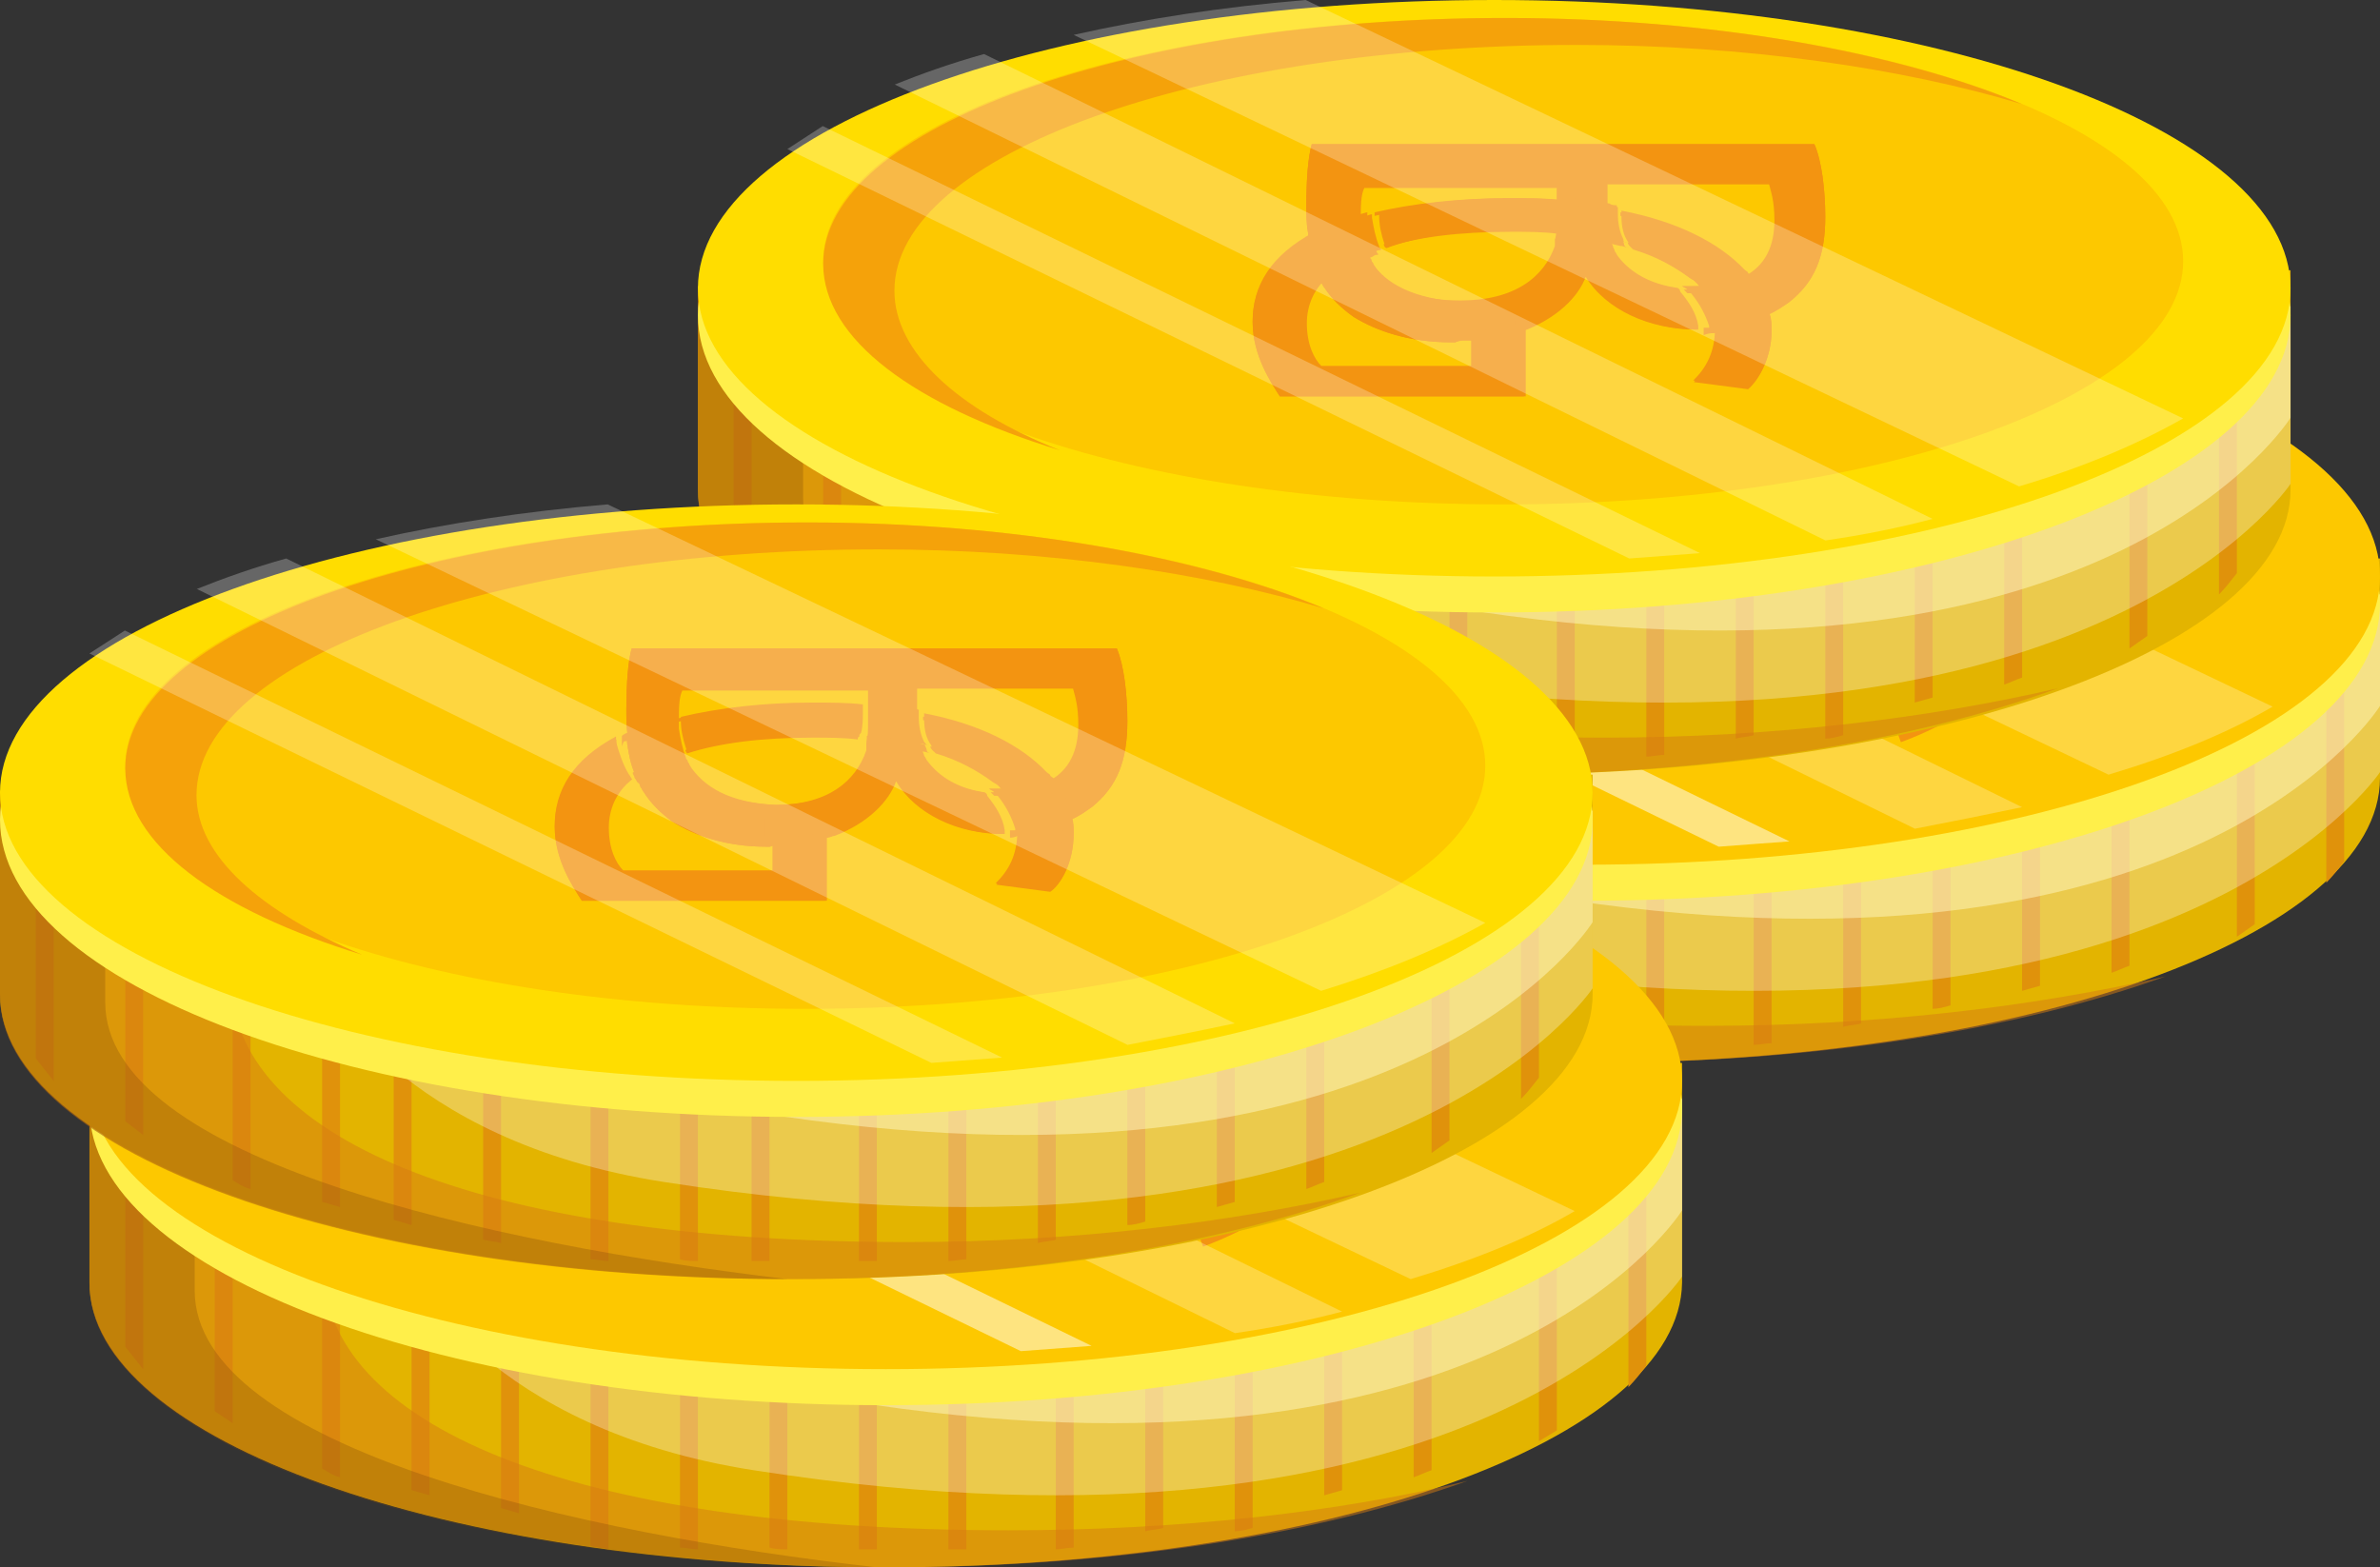 <svg width="41" height="27" viewBox="0 0 41 27" fill="none" xmlns="http://www.w3.org/2000/svg">
<rect x="0" y="0" width="41" height="27" fill="#333333" stroke="none"/>
<path d="M27.282 18.31C19.705 18.31 13.564 16.115 13.564 13.401C13.564 12.731 13.564 9.895 13.564 9.895L41 9.621V13.401C41 16.115 34.859 18.31 27.282 18.31Z" fill="#E3B400"/>
<path d="M27.128 14.896V18C27.033 18 26.914 18 26.82 18V14.896H27.128Z" fill="#E0920B"/>
<path d="M28.669 14.926V18C28.574 18 28.456 18 28.361 18V14.896H28.669V14.926Z" fill="#E0920B"/>
<path d="M25.586 14.586V18C25.492 18 25.373 18 25.278 17.97V14.586H25.586Z" fill="#E0920B"/>
<path d="M24.045 14.275V18C23.95 18 23.832 17.969 23.737 17.969V14.275H24.045Z" fill="#E0920B"/>
<path d="M20.962 13.685V17.379C20.867 17.349 20.749 17.318 20.654 17.288V13.655H20.962V13.685Z" fill="#E0920B"/>
<path d="M19.421 13.345V17.069C19.326 17.039 19.208 17.009 19.113 16.98V13.345H19.421Z" fill="#E0920B"/>
<path d="M17.88 13.065V16.758C17.761 16.727 17.666 16.666 17.571 16.604V13.034H17.88V13.065Z" fill="#E0920B"/>
<path d="M16.03 15.827V12.414H15.722V15.59L16.03 15.827Z" fill="#E0920B"/>
<path d="M14.489 14.896V11.482H14.18V14.507L14.489 14.896Z" fill="#E0920B"/>
<path d="M22.504 13.655V17.689C22.409 17.658 22.29 17.658 22.195 17.627V13.655H22.504Z" fill="#E0920B"/>
<path d="M30.519 14.586V17.971C30.424 17.971 30.305 18 30.21 18V14.586H30.519Z" fill="#E0920B"/>
<path d="M32.06 14.275V17.631C31.965 17.66 31.847 17.66 31.752 17.689V14.304H32.06V14.275Z" fill="#E0920B"/>
<path d="M33.602 13.655V17.319C33.507 17.349 33.388 17.379 33.293 17.379V13.655H33.602Z" fill="#E0920B"/>
<path d="M35.143 13.655V16.982C35.048 17.011 34.929 17.04 34.834 17.069V13.655H35.143Z" fill="#E0920B"/>
<path d="M36.684 13.034V16.637C36.589 16.668 36.471 16.728 36.376 16.758V13.034H36.684Z" fill="#E0920B"/>
<path d="M38.842 15.921V12.414H38.534V16.138L38.842 15.921Z" fill="#E0920B"/>
<path d="M40.383 11.482V14.84C40.289 14.962 40.194 15.085 40.075 15.207V11.482H40.383Z" fill="#E0920B"/>
<path opacity="0.5" d="M29.399 17.672C21.773 17.672 17.592 15.82 17.592 13.118C17.592 12.633 17.592 11.084 17.592 10.234L13.564 9.931C13.564 9.931 13.564 12.754 13.564 13.422C13.564 16.124 19.744 18.31 27.369 18.31C31.274 18.31 34.779 17.733 37.301 16.822C35.056 17.338 32.35 17.672 29.399 17.672Z" fill="#D67D12"/>
<path opacity="0.3" d="M15.376 13.543C15.376 13.058 15.376 10.902 15.376 10.022L13.564 9.931C13.564 9.931 13.564 12.754 13.564 13.422C13.564 16.124 19.636 18.31 27.128 18.31C22.022 17.703 15.376 16.245 15.376 13.543Z" fill="#844B0D"/>
<path opacity="0.3" d="M19.113 13.239C19.113 13.239 20.42 15.927 25.01 16.638C37.504 18.585 41 13.301 41 13.301V10.241L19.113 13.239Z" fill="white"/>
<path opacity="0.5" d="M21.887 12.719C21.887 12.719 23.051 14.917 27.033 15.505C37.937 17.116 41 12.161 41 12.161V10.241L21.887 12.719Z" fill="#FFF8C3"/>
<path d="M27.282 15.517C19.705 15.517 13.564 13.235 13.564 10.397C13.564 7.559 19.705 5.276 27.282 5.276C34.859 5.276 41 7.559 41 10.397C41 13.235 34.859 15.517 27.282 15.517Z" fill="#FFEF4A"/>
<path d="M27.282 14.896C34.858 14.896 41 12.673 41 9.931C41 7.188 34.858 4.965 27.282 4.965C19.706 4.965 13.564 7.188 13.564 9.931C13.564 12.673 19.706 14.896 27.282 14.896Z" fill="#FDC800"/>
<path d="M27.436 13.655C20.983 13.655 15.722 11.79 15.722 9.466C15.722 7.141 20.952 5.276 27.436 5.276C33.89 5.276 39.15 7.141 39.15 9.466C39.15 11.79 33.89 13.655 27.436 13.655Z" fill="#FDC800"/>
<path d="M16.949 9.974C16.949 7.625 22.197 5.739 28.703 5.739C31.619 5.739 34.32 6.141 36.376 6.759C34.228 5.863 31.036 5.276 27.476 5.276C21 5.276 15.722 7.161 15.722 9.51C15.722 10.808 17.287 11.951 19.803 12.724C18.023 11.982 16.949 11.024 16.949 9.974Z" fill="#F5A20A"/>
<path d="M22.994 8.073C22.994 8.073 20.238 10.189 23.423 10.695C27.098 11.262 27.435 8.192 31.049 8.073C34.754 7.954 34.571 10.278 32.151 11.172" stroke="#F39411" stroke-width="3.44" stroke-miterlimit="10"/>
<path d="M21.887 9.621H19.421" stroke="#F39411" stroke-width="3.44" stroke-miterlimit="10"/>
<path d="M36.376 9.621H33.91" stroke="#F39411" stroke-width="3.44" stroke-miterlimit="10"/>
<g opacity="0.5">
<path opacity="0.5" d="M36.323 13.345L20.038 5.566C21.236 5.296 22.588 5.085 24.032 4.965L39.15 12.173C38.382 12.624 37.429 13.014 36.323 13.345Z" fill="white"/>
<path opacity="0.5" d="M32.988 14.276L16.955 6.422C17.416 6.237 17.94 6.051 18.494 5.896L34.834 13.905C34.25 14.028 33.634 14.152 32.988 14.276Z" fill="white"/>
<path d="M29.608 14.586L15.105 7.533L15.715 7.138L30.827 14.495C30.401 14.525 30.004 14.556 29.608 14.586Z" fill="white"/>
</g>
<path d="M25.741 13.345C18.164 13.345 12.023 11.15 12.023 8.436C12.023 7.765 12.023 4.93 12.023 4.93L39.459 4.655V8.436C39.459 11.15 33.318 13.345 25.741 13.345Z" fill="#E3B400"/>
<path d="M25.278 9.931V13.035C25.16 13.035 25.065 13.035 24.97 13.035V9.931H25.278Z" fill="#E0920B"/>
<path d="M27.128 9.96V13.035C27.033 13.035 26.914 13.035 26.82 13.035V9.931H27.128V9.96Z" fill="#E0920B"/>
<path d="M24.045 9.621V13.034C23.95 13.034 23.832 13.034 23.737 13.004V9.621H24.045Z" fill="#E0920B"/>
<path d="M22.504 9.31V13.034C22.409 13.034 22.29 13.003 22.195 13.003V9.31H22.504Z" fill="#E0920B"/>
<path d="M19.421 8.72V12.414C19.326 12.383 19.208 12.353 19.113 12.323V8.689H19.421V8.72Z" fill="#E0920B"/>
<path d="M17.88 8.379V12.104C17.785 12.074 17.666 12.044 17.571 12.014V8.379H17.88Z" fill="#E0920B"/>
<path d="M16.338 8.1V11.793C16.22 11.762 16.125 11.701 16.03 11.639V8.069H16.338V8.1Z" fill="#E0920B"/>
<path d="M14.489 10.862V7.448H14.181V10.625L14.489 10.862Z" fill="#E0920B"/>
<path d="M12.947 9.931V6.517H12.639V9.542L12.947 9.931Z" fill="#E0920B"/>
<path d="M20.654 9V13.034C20.559 13.003 20.441 13.003 20.346 12.972V9H20.654Z" fill="#E0920B"/>
<path d="M28.669 9.621V13.005C28.574 13.005 28.456 13.034 28.361 13.034V9.621H28.669Z" fill="#E0920B"/>
<path d="M30.21 9.31V12.666C30.116 12.695 29.997 12.695 29.902 12.724V9.339H30.21V9.31Z" fill="#E0920B"/>
<path d="M31.752 9V12.665C31.657 12.694 31.538 12.724 31.444 12.724V9H31.752Z" fill="#E0920B"/>
<path d="M33.293 8.689V12.017C33.198 12.045 33.08 12.074 32.985 12.103V8.689H33.293Z" fill="#E0920B"/>
<path d="M34.835 8.069V11.672C34.74 11.702 34.621 11.763 34.526 11.793V8.069H34.835Z" fill="#E0920B"/>
<path d="M36.992 10.955V7.448H36.684V11.172L36.992 10.955Z" fill="#E0920B"/>
<path d="M38.534 6.517V9.875C38.439 9.997 38.344 10.119 38.226 10.241V6.517H38.534Z" fill="#E0920B"/>
<path opacity="0.5" d="M27.652 12.707C20.125 12.707 15.998 10.855 15.998 8.153C15.998 7.667 15.998 6.119 15.998 5.269L12.023 4.965C12.023 4.965 12.023 7.789 12.023 8.457C12.023 11.159 18.122 13.345 25.649 13.345C29.503 13.345 32.963 12.768 35.451 11.857C33.236 12.373 30.535 12.707 27.652 12.707Z" fill="#D67D12"/>
<path opacity="0.3" d="M13.835 8.578C13.835 8.092 13.835 5.937 13.835 5.056L12.023 4.965C12.023 4.965 12.023 7.789 12.023 8.457C12.023 11.159 18.095 13.345 25.586 13.345C20.451 12.737 13.835 11.28 13.835 8.578Z" fill="#844B0D"/>
<path opacity="0.3" d="M17.571 8.273C17.571 8.273 18.879 10.962 23.469 11.673C35.963 13.62 39.459 8.335 39.459 8.335V5.276L17.571 8.273Z" fill="white"/>
<path opacity="0.5" d="M20.346 7.753C20.346 7.753 21.51 9.952 25.492 10.54C36.396 12.15 39.459 7.196 39.459 7.196V5.276L20.346 7.753Z" fill="#FFF8C3"/>
<path d="M25.741 10.551C18.164 10.551 12.023 8.269 12.023 5.431C12.023 2.593 18.164 0.31 25.741 0.31C33.318 0.31 39.459 2.593 39.459 5.431C39.459 8.238 33.318 10.551 25.741 10.551Z" fill="#FFEF4A"/>
<path d="M25.741 9.931C33.317 9.931 39.459 7.708 39.459 4.966C39.459 2.223 33.317 0 25.741 0C18.164 0 12.023 2.223 12.023 4.966C12.023 7.708 18.164 9.931 25.741 9.931Z" fill="#FFDD00"/>
<path d="M25.895 8.689C19.441 8.689 14.181 6.824 14.181 4.5C14.181 2.176 19.411 0.31 25.895 0.31C32.348 0.31 37.609 2.176 37.609 4.5C37.609 6.824 32.379 8.689 25.895 8.689Z" fill="#FDC800"/>
<path d="M15.408 5.008C15.408 2.659 20.656 0.774 27.162 0.774C30.078 0.774 32.778 1.175 34.835 1.794C32.686 0.897 29.495 0.31 25.935 0.31C19.459 0.31 14.181 2.195 14.181 4.544C14.181 5.842 15.746 6.986 18.262 7.758C16.482 7.048 15.408 6.059 15.408 5.008Z" fill="#F5A20A"/>
<path d="M25.192 5.865C25.223 5.865 25.286 5.865 25.317 5.865C25.567 5.865 25.786 5.834 25.973 5.771C26.005 5.771 26.067 5.74 26.098 5.74C26.13 5.74 26.192 5.709 26.224 5.709C26.817 5.49 27.192 5.114 27.317 4.769H27.349C27.693 5.333 28.443 5.677 29.256 5.677C29.256 5.646 29.256 5.646 29.256 5.615C29.224 5.396 29.099 5.208 28.943 5.02C28.943 4.988 28.912 4.957 28.88 4.957C28.443 4.894 28.099 4.707 27.88 4.425C27.849 4.393 27.849 4.362 27.818 4.331C27.818 4.299 27.786 4.268 27.786 4.237C27.724 4.112 27.693 3.955 27.693 3.798V3.172H30.506C30.537 3.297 30.6 3.454 30.6 3.798C30.6 4.237 30.443 4.581 30.068 4.769C30.068 4.801 30.099 4.801 30.131 4.832C30.256 4.988 30.35 5.176 30.412 5.364C30.412 5.396 30.412 5.427 30.443 5.427C30.6 5.364 30.725 5.27 30.818 5.208C31.256 4.863 31.444 4.425 31.444 3.736C31.444 3.266 31.381 2.765 31.256 2.483H22.598C22.535 2.702 22.504 3.078 22.504 3.548C22.504 3.704 22.504 3.861 22.535 4.018C22.535 4.049 22.535 4.08 22.535 4.112C22.535 4.143 22.535 4.174 22.535 4.205C22.566 4.425 22.629 4.613 22.723 4.769C22.723 4.801 22.754 4.832 22.754 4.863C22.785 4.894 22.785 4.926 22.816 4.957C22.941 5.145 23.098 5.302 23.317 5.458C23.723 5.709 24.285 5.897 25.004 5.897C25.036 5.897 25.036 5.897 25.067 5.897C25.161 5.865 25.192 5.865 25.192 5.865ZM23.629 4.519C23.629 4.487 23.598 4.487 23.598 4.456C23.598 4.425 23.567 4.425 23.567 4.393C23.504 4.237 23.473 4.08 23.442 3.892C23.442 3.861 23.442 3.83 23.442 3.83V3.767C23.442 3.548 23.442 3.36 23.504 3.235H26.849V3.798C26.849 3.924 26.849 4.018 26.817 4.143C26.817 4.174 26.817 4.174 26.817 4.205V4.268C26.63 4.801 26.13 5.208 25.192 5.208C24.348 5.145 23.879 4.894 23.629 4.519ZM29.537 5.677C29.787 5.677 30.006 5.615 30.224 5.552C30.256 5.552 30.318 5.521 30.35 5.521C30.35 5.49 30.35 5.458 30.35 5.458C30.287 5.27 30.193 5.082 30.068 4.926C30.068 4.894 30.037 4.894 30.006 4.863C29.974 4.863 29.943 4.894 29.912 4.894C29.724 4.957 29.506 4.988 29.224 4.988H29.193C29.162 4.988 29.099 4.988 29.068 4.988C29.099 5.02 29.099 5.02 29.131 5.051C29.287 5.239 29.381 5.427 29.443 5.615C29.443 5.646 29.443 5.646 29.443 5.677C29.474 5.677 29.506 5.677 29.537 5.677Z" fill="#F39411"/>
<path d="M29.224 5.051C29.443 5.051 29.693 5.02 29.912 4.957C29.943 4.957 29.974 4.926 30.037 4.926C30.037 4.894 30.006 4.894 29.974 4.863C29.974 4.832 29.943 4.832 29.912 4.801C29.881 4.832 29.849 4.832 29.818 4.832C29.631 4.894 29.412 4.926 29.162 4.926H29.131C29.068 4.926 29.006 4.926 28.974 4.926C29.006 4.957 29.037 4.957 29.068 4.988C29.099 5.02 29.099 5.02 29.131 5.051C29.162 5.051 29.162 5.051 29.193 5.051C29.224 5.051 29.193 5.051 29.224 5.051ZM28.849 4.957C28.412 4.894 28.068 4.707 27.849 4.425C27.818 4.393 27.818 4.362 27.786 4.331C27.786 4.299 27.755 4.268 27.755 4.237C27.693 4.112 27.661 3.955 27.661 3.798V3.172H30.475C30.506 3.297 30.568 3.454 30.568 3.798C30.568 4.237 30.412 4.581 30.037 4.769C30.037 4.801 30.068 4.801 30.099 4.832C30.443 4.644 30.693 4.331 30.693 3.798C30.693 3.548 30.662 3.329 30.6 3.172L30.568 3.109H27.505V3.798C27.505 3.955 27.536 4.08 27.568 4.205C27.568 4.237 27.599 4.268 27.599 4.268C27.599 4.299 27.63 4.331 27.661 4.362C27.88 4.707 28.318 4.957 28.88 4.988C28.912 4.988 28.88 4.988 28.849 4.957ZM26.88 4.237C26.88 4.205 26.88 4.205 26.88 4.174C26.88 4.143 26.88 4.143 26.911 4.112C26.942 4.018 26.942 3.892 26.942 3.767V3.141H23.348V3.203C23.317 3.329 23.285 3.516 23.285 3.798C23.285 3.83 23.285 3.861 23.285 3.861C23.285 3.892 23.285 3.924 23.285 3.924C23.285 4.112 23.348 4.268 23.41 4.425C23.41 4.456 23.442 4.487 23.442 4.487C23.442 4.519 23.473 4.519 23.473 4.55C23.754 4.988 24.317 5.208 25.098 5.208C26.067 5.208 26.661 4.863 26.88 4.237ZM23.598 4.519C23.598 4.487 23.567 4.487 23.567 4.456C23.567 4.425 23.535 4.425 23.535 4.393C23.473 4.237 23.442 4.08 23.41 3.892C23.41 3.861 23.41 3.83 23.41 3.83V3.767C23.41 3.548 23.41 3.36 23.473 3.235H26.817V3.798C26.817 3.924 26.817 4.018 26.786 4.143C26.786 4.174 26.786 4.174 26.786 4.205V4.268C26.599 4.801 26.098 5.208 25.161 5.208C24.317 5.145 23.848 4.894 23.598 4.519ZM25.161 5.865V5.803C25.129 5.803 25.129 5.803 25.098 5.803C25.067 5.803 25.067 5.803 25.036 5.803C24.41 5.803 23.879 5.646 23.442 5.364C23.223 5.239 23.066 5.051 22.941 4.832C22.941 4.801 22.91 4.769 22.91 4.738C22.879 4.769 22.848 4.769 22.816 4.801C22.848 4.832 22.848 4.863 22.879 4.894C23.004 5.082 23.16 5.239 23.379 5.396C23.785 5.646 24.348 5.834 25.067 5.834C25.098 5.834 25.098 5.834 25.129 5.834C25.129 5.865 25.161 5.865 25.161 5.865ZM26.88 4.237C26.88 4.205 26.88 4.205 26.88 4.174C26.88 4.143 26.88 4.143 26.911 4.112C26.942 4.018 26.942 3.892 26.942 3.767V3.141H23.348V3.203C23.317 3.329 23.285 3.516 23.285 3.798C23.285 3.83 23.285 3.861 23.285 3.861C23.285 3.892 23.285 3.924 23.285 3.924C23.285 4.112 23.348 4.268 23.41 4.425C23.41 4.456 23.442 4.487 23.442 4.487C23.442 4.519 23.473 4.519 23.473 4.55C23.754 4.988 24.317 5.208 25.098 5.208C26.067 5.208 26.661 4.863 26.88 4.237ZM23.598 4.519C23.598 4.487 23.567 4.487 23.567 4.456C23.567 4.425 23.535 4.425 23.535 4.393C23.473 4.237 23.442 4.08 23.41 3.892C23.41 3.861 23.41 3.83 23.41 3.83V3.767C23.41 3.548 23.41 3.36 23.473 3.235H26.817V3.798C26.817 3.924 26.817 4.018 26.786 4.143C26.786 4.174 26.786 4.174 26.786 4.205V4.268C26.599 4.801 26.098 5.208 25.161 5.208C24.317 5.145 23.848 4.894 23.598 4.519ZM29.224 5.051C29.443 5.051 29.693 5.02 29.912 4.957C29.943 4.957 29.974 4.926 30.037 4.926C30.037 4.894 30.006 4.894 29.974 4.863C29.974 4.832 29.943 4.832 29.912 4.801C29.881 4.832 29.849 4.832 29.818 4.832C29.631 4.894 29.412 4.926 29.162 4.926H29.131C29.068 4.926 29.006 4.926 28.974 4.926C29.006 4.957 29.037 4.957 29.068 4.988C29.099 5.02 29.099 5.02 29.131 5.051C29.162 5.051 29.162 5.051 29.193 5.051C29.224 5.051 29.193 5.051 29.224 5.051ZM28.849 4.957C28.412 4.894 28.068 4.707 27.849 4.425C27.818 4.393 27.818 4.362 27.786 4.331C27.786 4.299 27.755 4.268 27.755 4.237C27.693 4.112 27.661 3.955 27.661 3.798V3.172H30.475C30.506 3.297 30.568 3.454 30.568 3.798C30.568 4.237 30.412 4.581 30.037 4.769C30.037 4.801 30.068 4.801 30.099 4.832C30.443 4.644 30.693 4.331 30.693 3.798C30.693 3.548 30.662 3.329 30.6 3.172L30.568 3.109H27.505V3.798C27.505 3.955 27.536 4.08 27.568 4.205C27.568 4.237 27.599 4.268 27.599 4.268C27.599 4.299 27.63 4.331 27.661 4.362C27.88 4.707 28.318 4.957 28.88 4.988C28.912 4.988 28.88 4.988 28.849 4.957ZM26.88 4.237C26.88 4.205 26.88 4.205 26.88 4.174C26.88 4.143 26.88 4.143 26.911 4.112C26.942 4.018 26.942 3.892 26.942 3.767V3.141H23.348V3.203C23.317 3.329 23.285 3.516 23.285 3.798C23.285 3.83 23.285 3.861 23.285 3.861C23.285 3.892 23.285 3.924 23.285 3.924C23.285 4.112 23.348 4.268 23.41 4.425C23.41 4.456 23.442 4.487 23.442 4.487C23.442 4.519 23.473 4.519 23.473 4.55C23.754 4.988 24.317 5.208 25.098 5.208C26.067 5.208 26.661 4.863 26.88 4.237ZM23.598 4.519C23.598 4.487 23.567 4.487 23.567 4.456C23.567 4.425 23.535 4.425 23.535 4.393C23.473 4.237 23.442 4.08 23.41 3.892C23.41 3.861 23.41 3.83 23.41 3.83V3.767C23.41 3.548 23.41 3.36 23.473 3.235H26.817V3.798C26.817 3.924 26.817 4.018 26.786 4.143C26.786 4.174 26.786 4.174 26.786 4.205V4.268C26.599 4.801 26.098 5.208 25.161 5.208C24.317 5.145 23.848 4.894 23.598 4.519ZM29.224 5.051C29.443 5.051 29.693 5.02 29.912 4.957C29.943 4.957 29.974 4.926 30.037 4.926C30.037 4.894 30.006 4.894 29.974 4.863C29.974 4.832 29.943 4.832 29.912 4.801C29.881 4.832 29.849 4.832 29.818 4.832C29.631 4.894 29.412 4.926 29.162 4.926H29.131C29.068 4.926 29.006 4.926 28.974 4.926C29.006 4.957 29.037 4.957 29.068 4.988C29.099 5.02 29.099 5.02 29.131 5.051C29.162 5.051 29.162 5.051 29.193 5.051C29.224 5.051 29.193 5.051 29.224 5.051ZM28.849 4.957C28.412 4.894 28.068 4.707 27.849 4.425C27.818 4.393 27.818 4.362 27.786 4.331C27.786 4.299 27.755 4.268 27.755 4.237C27.693 4.112 27.661 3.955 27.661 3.798V3.172H30.475C30.506 3.297 30.568 3.454 30.568 3.798C30.568 4.237 30.412 4.581 30.037 4.769C30.037 4.801 30.068 4.801 30.099 4.832C30.443 4.644 30.693 4.331 30.693 3.798C30.693 3.548 30.662 3.329 30.6 3.172L30.568 3.109H27.505V3.798C27.505 3.955 27.536 4.08 27.568 4.205C27.568 4.237 27.599 4.268 27.599 4.268C27.599 4.299 27.63 4.331 27.661 4.362C27.88 4.707 28.318 4.957 28.88 4.988C28.912 4.988 28.88 4.988 28.849 4.957ZM25.161 5.865C25.192 5.865 25.255 5.865 25.286 5.865C25.536 5.865 25.755 5.834 25.942 5.771C25.973 5.771 26.036 5.74 26.067 5.74C26.098 5.74 26.161 5.709 26.192 5.709C26.786 5.49 27.161 5.114 27.286 4.769H27.317C27.661 5.333 28.412 5.677 29.224 5.677C29.224 5.646 29.224 5.646 29.224 5.615C28.443 5.615 27.755 5.27 27.442 4.769L27.38 4.738H27.192L27.161 4.801C27.036 5.114 26.724 5.458 26.192 5.646C26.161 5.677 26.098 5.677 26.067 5.709C26.036 5.709 25.973 5.74 25.942 5.74C25.755 5.803 25.536 5.834 25.286 5.834C25.255 5.834 25.192 5.834 25.161 5.834C25.129 5.834 25.129 5.834 25.098 5.834C25.067 5.834 25.067 5.834 25.036 5.834C24.41 5.834 23.879 5.677 23.442 5.396C23.223 5.27 23.066 5.082 22.941 4.863C22.941 4.832 22.91 4.801 22.91 4.769C22.91 4.738 22.879 4.707 22.879 4.675C22.816 4.519 22.754 4.331 22.723 4.112C22.723 4.08 22.723 4.049 22.723 4.018C22.723 3.986 22.723 3.955 22.723 3.955C22.723 3.83 22.691 3.704 22.691 3.548C22.691 3.078 22.754 2.733 22.785 2.546H31.194C31.287 2.859 31.35 3.329 31.35 3.736C31.35 4.425 31.162 4.832 30.725 5.176C30.631 5.239 30.537 5.302 30.412 5.364C30.412 5.396 30.412 5.427 30.443 5.427C30.6 5.364 30.725 5.27 30.818 5.208C31.256 4.863 31.444 4.425 31.444 3.736C31.444 3.266 31.381 2.765 31.256 2.483H22.598C22.535 2.702 22.504 3.078 22.504 3.548C22.504 3.704 22.504 3.861 22.535 4.018C22.535 4.049 22.535 4.08 22.535 4.112C22.535 4.143 22.535 4.174 22.535 4.205C22.566 4.425 22.629 4.613 22.723 4.769C22.723 4.801 22.754 4.832 22.754 4.863C22.785 4.894 22.785 4.926 22.816 4.957C22.941 5.145 23.098 5.302 23.317 5.458C23.723 5.709 24.285 5.897 25.004 5.897C25.036 5.897 25.036 5.897 25.067 5.897C25.129 5.865 25.161 5.865 25.161 5.865ZM29.506 5.74C29.756 5.74 29.974 5.677 30.193 5.646C30.224 5.646 30.287 5.615 30.318 5.615C30.318 5.584 30.318 5.552 30.287 5.552C30.287 5.521 30.287 5.49 30.287 5.49C30.256 5.49 30.224 5.521 30.162 5.521C29.974 5.584 29.724 5.646 29.474 5.646C29.443 5.646 29.381 5.646 29.349 5.646C29.349 5.677 29.349 5.677 29.349 5.709C29.349 5.74 29.349 5.74 29.349 5.771C29.443 5.74 29.474 5.74 29.506 5.74ZM29.224 5.051C29.224 5.02 29.193 5.02 29.162 4.988H29.131C29.099 4.988 29.037 4.988 29.006 4.988C29.037 5.02 29.037 5.02 29.068 5.051C29.099 5.051 29.099 5.051 29.131 5.051C29.162 5.051 29.193 5.051 29.224 5.051ZM26.88 4.237C26.88 4.205 26.88 4.205 26.88 4.174C26.88 4.143 26.88 4.143 26.911 4.112C26.88 4.112 26.817 4.112 26.786 4.112C26.786 4.143 26.786 4.143 26.786 4.174V4.237C26.599 4.769 26.098 5.176 25.161 5.176C24.348 5.176 23.879 4.926 23.66 4.55C23.66 4.519 23.629 4.519 23.629 4.487C23.629 4.456 23.598 4.456 23.598 4.425C23.567 4.425 23.535 4.456 23.473 4.456C23.473 4.487 23.504 4.519 23.504 4.519C23.504 4.55 23.535 4.55 23.535 4.581C23.817 5.02 24.379 5.239 25.161 5.239C26.067 5.208 26.661 4.863 26.88 4.237ZM28.849 4.957C28.412 4.894 28.068 4.707 27.849 4.425C27.818 4.393 27.818 4.362 27.786 4.331C27.786 4.299 27.755 4.268 27.755 4.237C27.724 4.237 27.661 4.205 27.599 4.205C27.599 4.237 27.63 4.268 27.63 4.268C27.63 4.299 27.661 4.331 27.693 4.362C27.911 4.707 28.349 4.957 28.912 4.988C28.912 4.988 28.88 4.988 28.849 4.957ZM29.224 5.051C29.443 5.051 29.693 5.02 29.912 4.957C29.943 4.957 29.974 4.926 30.037 4.926C30.037 4.894 30.006 4.894 29.974 4.863C29.974 4.832 29.943 4.832 29.912 4.801C29.881 4.832 29.849 4.832 29.818 4.832C29.631 4.894 29.412 4.926 29.162 4.926H29.131C29.068 4.926 29.006 4.926 28.974 4.926C29.006 4.957 29.037 4.957 29.068 4.988C29.099 5.02 29.099 5.02 29.131 5.051C29.162 5.051 29.162 5.051 29.193 5.051C29.224 5.051 29.193 5.051 29.224 5.051ZM28.849 4.957C28.412 4.894 28.068 4.707 27.849 4.425C27.818 4.393 27.818 4.362 27.786 4.331C27.786 4.299 27.755 4.268 27.755 4.237C27.693 4.112 27.661 3.955 27.661 3.798V3.172H30.475C30.506 3.297 30.568 3.454 30.568 3.798C30.568 4.237 30.412 4.581 30.037 4.769C30.037 4.801 30.068 4.801 30.099 4.832C30.443 4.644 30.693 4.331 30.693 3.798C30.693 3.548 30.662 3.329 30.6 3.172L30.568 3.109H27.505V3.798C27.505 3.955 27.536 4.08 27.568 4.205C27.568 4.237 27.599 4.268 27.599 4.268C27.599 4.299 27.63 4.331 27.661 4.362C27.88 4.707 28.318 4.957 28.88 4.988C28.912 4.988 28.88 4.988 28.849 4.957ZM26.88 4.237C26.88 4.205 26.88 4.205 26.88 4.174C26.88 4.143 26.88 4.143 26.911 4.112C26.942 4.018 26.942 3.892 26.942 3.767V3.141H23.348V3.203C23.317 3.329 23.285 3.516 23.285 3.798C23.285 3.83 23.285 3.861 23.285 3.861C23.285 3.892 23.285 3.924 23.285 3.924C23.285 4.112 23.348 4.268 23.41 4.425C23.41 4.456 23.442 4.487 23.442 4.487C23.442 4.519 23.473 4.519 23.473 4.55C23.754 4.988 24.317 5.208 25.098 5.208C26.067 5.208 26.661 4.863 26.88 4.237ZM23.598 4.519C23.598 4.487 23.567 4.487 23.567 4.456C23.567 4.425 23.535 4.425 23.535 4.393C23.473 4.237 23.442 4.08 23.41 3.892C23.41 3.861 23.41 3.83 23.41 3.83V3.767C23.41 3.548 23.41 3.36 23.473 3.235H26.817V3.798C26.817 3.924 26.817 4.018 26.786 4.143C26.786 4.174 26.786 4.174 26.786 4.205V4.268C26.599 4.801 26.098 5.208 25.161 5.208C24.317 5.145 23.848 4.894 23.598 4.519ZM25.161 5.865V5.803C25.129 5.803 25.129 5.803 25.098 5.803C25.067 5.803 25.067 5.803 25.036 5.803C24.41 5.803 23.879 5.646 23.442 5.364C23.223 5.239 23.066 5.051 22.941 4.832C22.941 4.801 22.91 4.769 22.91 4.738C22.879 4.769 22.848 4.769 22.816 4.801C22.848 4.832 22.848 4.863 22.879 4.894C23.004 5.082 23.16 5.239 23.379 5.396C23.785 5.646 24.348 5.834 25.067 5.834C25.098 5.834 25.098 5.834 25.129 5.834C25.129 5.865 25.161 5.865 25.161 5.865ZM26.88 4.237C26.88 4.205 26.88 4.205 26.88 4.174C26.88 4.143 26.88 4.143 26.911 4.112C26.942 4.018 26.942 3.892 26.942 3.767V3.141H23.348V3.203C23.317 3.329 23.285 3.516 23.285 3.798C23.285 3.83 23.285 3.861 23.285 3.861C23.285 3.892 23.285 3.924 23.285 3.924C23.285 4.112 23.348 4.268 23.41 4.425C23.41 4.456 23.442 4.487 23.442 4.487C23.442 4.519 23.473 4.519 23.473 4.55C23.754 4.988 24.317 5.208 25.098 5.208C26.067 5.208 26.661 4.863 26.88 4.237ZM23.598 4.519C23.598 4.487 23.567 4.487 23.567 4.456C23.567 4.425 23.535 4.425 23.535 4.393C23.473 4.237 23.442 4.08 23.41 3.892C23.41 3.861 23.41 3.83 23.41 3.83V3.767C23.41 3.548 23.41 3.36 23.473 3.235H26.817V3.798C26.817 3.924 26.817 4.018 26.786 4.143C26.786 4.174 26.786 4.174 26.786 4.205V4.268C26.599 4.801 26.098 5.208 25.161 5.208C24.317 5.145 23.848 4.894 23.598 4.519ZM29.224 5.051C29.443 5.051 29.693 5.02 29.912 4.957C29.943 4.957 29.974 4.926 30.037 4.926C30.037 4.894 30.006 4.894 29.974 4.863C29.974 4.832 29.943 4.832 29.912 4.801C29.881 4.832 29.849 4.832 29.818 4.832C29.631 4.894 29.412 4.926 29.162 4.926H29.131C29.068 4.926 29.006 4.926 28.974 4.926C29.006 4.957 29.037 4.957 29.068 4.988C29.099 5.02 29.099 5.02 29.131 5.051C29.162 5.051 29.162 5.051 29.193 5.051C29.224 5.051 29.193 5.051 29.224 5.051ZM28.849 4.957C28.412 4.894 28.068 4.707 27.849 4.425C27.818 4.393 27.818 4.362 27.786 4.331C27.786 4.299 27.755 4.268 27.755 4.237C27.693 4.112 27.661 3.955 27.661 3.798V3.172H30.475C30.506 3.297 30.568 3.454 30.568 3.798C30.568 4.237 30.412 4.581 30.037 4.769C30.037 4.801 30.068 4.801 30.099 4.832C30.443 4.644 30.693 4.331 30.693 3.798C30.693 3.548 30.662 3.329 30.6 3.172L30.568 3.109H27.505V3.798C27.505 3.955 27.536 4.08 27.568 4.205C27.568 4.237 27.599 4.268 27.599 4.268C27.599 4.299 27.63 4.331 27.661 4.362C27.88 4.707 28.318 4.957 28.88 4.988C28.912 4.988 28.88 4.988 28.849 4.957ZM29.224 5.051C29.443 5.051 29.693 5.02 29.912 4.957C29.943 4.957 29.974 4.926 30.037 4.926C30.037 4.894 30.006 4.894 29.974 4.863C29.974 4.832 29.943 4.832 29.912 4.801C29.881 4.832 29.849 4.832 29.818 4.832C29.631 4.894 29.412 4.926 29.162 4.926H29.131C29.068 4.926 29.006 4.926 28.974 4.926C29.006 4.957 29.037 4.957 29.068 4.988C29.099 5.02 29.099 5.02 29.131 5.051C29.162 5.051 29.162 5.051 29.193 5.051C29.224 5.051 29.193 5.051 29.224 5.051ZM28.849 4.957C28.412 4.894 28.068 4.707 27.849 4.425C27.818 4.393 27.818 4.362 27.786 4.331C27.786 4.299 27.755 4.268 27.755 4.237C27.693 4.112 27.661 3.955 27.661 3.798V3.172H30.475C30.506 3.297 30.568 3.454 30.568 3.798C30.568 4.237 30.412 4.581 30.037 4.769C30.037 4.801 30.068 4.801 30.099 4.832C30.443 4.644 30.693 4.331 30.693 3.798C30.693 3.548 30.662 3.329 30.6 3.172L30.568 3.109H27.505V3.798C27.505 3.955 27.536 4.08 27.568 4.205C27.568 4.237 27.599 4.268 27.599 4.268C27.599 4.299 27.63 4.331 27.661 4.362C27.88 4.707 28.318 4.957 28.88 4.988C28.912 4.988 28.88 4.988 28.849 4.957ZM26.88 4.237C26.88 4.205 26.88 4.205 26.88 4.174C26.88 4.143 26.88 4.143 26.911 4.112C26.942 4.018 26.942 3.892 26.942 3.767V3.141H23.348V3.203C23.317 3.329 23.285 3.516 23.285 3.798C23.285 3.83 23.285 3.861 23.285 3.861C23.285 3.892 23.285 3.924 23.285 3.924C23.285 4.112 23.348 4.268 23.41 4.425C23.41 4.456 23.442 4.487 23.442 4.487C23.442 4.519 23.473 4.519 23.473 4.55C23.754 4.988 24.317 5.208 25.098 5.208C26.067 5.208 26.661 4.863 26.88 4.237ZM23.598 4.519C23.598 4.487 23.567 4.487 23.567 4.456C23.567 4.425 23.535 4.425 23.535 4.393C23.473 4.237 23.442 4.08 23.41 3.892C23.41 3.861 23.41 3.83 23.41 3.83V3.767C23.41 3.548 23.41 3.36 23.473 3.235H26.817V3.798C26.817 3.924 26.817 4.018 26.786 4.143C26.786 4.174 26.786 4.174 26.786 4.205V4.268C26.599 4.801 26.098 5.208 25.161 5.208C24.317 5.145 23.848 4.894 23.598 4.519ZM25.161 5.865V5.803C25.129 5.803 25.129 5.803 25.098 5.803C25.067 5.803 25.067 5.803 25.036 5.803C24.41 5.803 23.879 5.646 23.442 5.364C23.223 5.239 23.066 5.051 22.941 4.832C22.941 4.801 22.91 4.769 22.91 4.738C22.879 4.769 22.848 4.769 22.816 4.801C22.848 4.832 22.848 4.863 22.879 4.894C23.004 5.082 23.16 5.239 23.379 5.396C23.785 5.646 24.348 5.834 25.067 5.834C25.098 5.834 25.098 5.834 25.129 5.834C25.129 5.865 25.161 5.865 25.161 5.865ZM26.88 4.237C26.88 4.205 26.88 4.205 26.88 4.174C26.88 4.143 26.88 4.143 26.911 4.112C26.942 4.018 26.942 3.892 26.942 3.767V3.141H23.348V3.203C23.317 3.329 23.285 3.516 23.285 3.798C23.285 3.83 23.285 3.861 23.285 3.861C23.285 3.892 23.285 3.924 23.285 3.924C23.285 4.112 23.348 4.268 23.41 4.425C23.41 4.456 23.442 4.487 23.442 4.487C23.442 4.519 23.473 4.519 23.473 4.55C23.754 4.988 24.317 5.208 25.098 5.208C26.067 5.208 26.661 4.863 26.88 4.237ZM23.598 4.519C23.598 4.487 23.567 4.487 23.567 4.456C23.567 4.425 23.535 4.425 23.535 4.393C23.473 4.237 23.442 4.08 23.41 3.892C23.41 3.861 23.41 3.83 23.41 3.83V3.767C23.41 3.548 23.41 3.36 23.473 3.235H26.817V3.798C26.817 3.924 26.817 4.018 26.786 4.143C26.786 4.174 26.786 4.174 26.786 4.205V4.268C26.599 4.801 26.098 5.208 25.161 5.208C24.317 5.145 23.848 4.894 23.598 4.519ZM29.224 5.051C29.443 5.051 29.693 5.02 29.912 4.957C29.943 4.957 29.974 4.926 30.037 4.926C30.037 4.894 30.006 4.894 29.974 4.863C29.974 4.832 29.943 4.832 29.912 4.801C29.881 4.832 29.849 4.832 29.818 4.832C29.631 4.894 29.412 4.926 29.162 4.926H29.131C29.068 4.926 29.006 4.926 28.974 4.926C29.006 4.957 29.037 4.957 29.068 4.988C29.099 5.02 29.099 5.02 29.131 5.051C29.162 5.051 29.162 5.051 29.193 5.051C29.224 5.051 29.193 5.051 29.224 5.051ZM28.849 4.957C28.412 4.894 28.068 4.707 27.849 4.425C27.818 4.393 27.818 4.362 27.786 4.331C27.786 4.299 27.755 4.268 27.755 4.237C27.693 4.112 27.661 3.955 27.661 3.798V3.172H30.475C30.506 3.297 30.568 3.454 30.568 3.798C30.568 4.237 30.412 4.581 30.037 4.769C30.037 4.801 30.068 4.801 30.099 4.832C30.443 4.644 30.693 4.331 30.693 3.798C30.693 3.548 30.662 3.329 30.6 3.172L30.568 3.109H27.505V3.798C27.505 3.955 27.536 4.08 27.568 4.205C27.568 4.237 27.599 4.268 27.599 4.268C27.599 4.299 27.63 4.331 27.661 4.362C27.88 4.707 28.318 4.957 28.88 4.988C28.912 4.988 28.88 4.988 28.849 4.957Z" fill="#F39411"/>
<path d="M27.965 4.121C27.902 3.998 27.871 3.845 27.871 3.691V3.568C27.84 3.568 27.778 3.537 27.747 3.537C27.56 3.506 27.341 3.476 27.155 3.445C27.123 3.445 27.061 3.445 27.03 3.445V3.629C27.03 3.752 27.03 3.845 26.999 3.968C26.999 3.998 26.999 3.998 26.999 4.029C27.03 4.029 27.092 4.029 27.123 4.029C27.404 4.06 27.653 4.091 27.902 4.152C27.965 4.152 27.996 4.183 28.058 4.183C27.965 4.183 27.965 4.152 27.965 4.121ZM26.282 5.628C26.251 5.628 26.189 5.659 26.158 5.659C25.971 5.721 25.753 5.721 25.504 5.751C25.473 5.751 25.41 5.751 25.379 5.751V6.305H22.763C22.638 6.182 22.513 5.936 22.513 5.567C22.513 5.259 22.638 4.952 22.918 4.737C22.887 4.706 22.887 4.675 22.856 4.644C22.763 4.49 22.7 4.306 22.638 4.091C22.638 4.06 22.638 4.029 22.638 3.998C21.89 4.398 21.579 4.921 21.579 5.536C21.579 6.12 21.89 6.582 22.046 6.828H26.251V5.628H26.282ZM25.348 5.69C25.379 5.69 25.441 5.69 25.473 5.69C25.722 5.69 25.94 5.659 26.127 5.598C26.158 5.598 26.22 5.567 26.251 5.567V5.475H25.348V5.69ZM23.105 4.614C23.261 4.49 23.448 4.398 23.666 4.337C23.697 4.337 23.728 4.306 23.791 4.306C23.791 4.275 23.759 4.275 23.759 4.244C23.697 4.091 23.666 3.937 23.635 3.752C23.635 3.722 23.635 3.691 23.635 3.691C23.604 3.691 23.541 3.722 23.51 3.722C23.292 3.783 23.074 3.845 22.918 3.937C22.887 3.968 22.825 3.968 22.794 3.998C22.794 4.029 22.794 4.06 22.794 4.091C22.825 4.306 22.887 4.49 22.981 4.644C22.981 4.675 23.012 4.706 23.012 4.737C23.043 4.675 23.074 4.644 23.105 4.614ZM26.064 3.968C26.345 3.968 26.594 3.968 26.843 3.998C26.843 3.968 26.843 3.968 26.874 3.937C26.905 3.814 26.905 3.691 26.905 3.629V3.445C26.625 3.414 26.345 3.414 26.033 3.414C25.192 3.414 24.413 3.506 23.759 3.66C23.759 3.691 23.759 3.691 23.759 3.722C23.759 3.875 23.791 4.029 23.853 4.214C23.853 4.244 23.884 4.275 23.884 4.275C24.445 4.06 25.161 3.968 26.064 3.968ZM30.519 5.69C30.519 5.598 30.519 5.505 30.488 5.413C30.488 5.382 30.488 5.352 30.456 5.352C30.456 5.321 30.456 5.29 30.456 5.29C30.394 5.106 30.301 4.921 30.176 4.767C30.176 4.737 30.145 4.737 30.114 4.706C30.114 4.675 30.083 4.675 30.052 4.644C29.615 4.183 28.899 3.814 27.933 3.629V3.722C27.933 3.906 27.965 4.06 28.058 4.183C28.058 4.214 28.089 4.244 28.12 4.275C28.525 4.398 28.837 4.583 29.086 4.767C29.117 4.798 29.148 4.798 29.179 4.829C29.21 4.86 29.21 4.86 29.242 4.89C29.397 5.075 29.491 5.259 29.553 5.444C29.553 5.475 29.553 5.475 29.553 5.505C29.553 5.536 29.553 5.536 29.553 5.567C29.553 5.598 29.553 5.628 29.553 5.659C29.553 6.09 29.397 6.367 29.179 6.582L30.114 6.705C30.301 6.551 30.519 6.151 30.519 5.69Z" fill="#F39411"/>
<path d="M25.468 5.761C25.437 5.761 25.374 5.761 25.343 5.761V6.31H22.708C22.583 6.188 22.457 5.944 22.457 5.578C22.457 5.273 22.583 4.969 22.865 4.755C22.834 4.725 22.834 4.694 22.802 4.664C22.489 4.908 22.332 5.212 22.332 5.578C22.332 5.913 22.426 6.188 22.583 6.31L22.614 6.34H25.468V5.761ZM25.312 5.7C25.343 5.7 25.406 5.7 25.437 5.7V5.639C25.406 5.639 25.343 5.639 25.312 5.639V5.7ZM23.053 4.633C23.053 4.603 23.022 4.572 23.022 4.542C22.99 4.572 22.959 4.572 22.928 4.603C22.928 4.633 22.959 4.664 22.959 4.694C22.99 4.694 23.022 4.664 23.053 4.633ZM25.468 5.761C25.437 5.761 25.374 5.761 25.343 5.761V6.31H22.708C22.583 6.188 22.457 5.944 22.457 5.578C22.457 5.273 22.583 4.969 22.865 4.755C22.834 4.725 22.834 4.694 22.802 4.664C22.489 4.908 22.332 5.212 22.332 5.578C22.332 5.913 22.426 6.188 22.583 6.31L22.614 6.34H25.468V5.761ZM25.312 5.7C25.343 5.7 25.406 5.7 25.437 5.7V5.639C25.406 5.639 25.343 5.639 25.312 5.639V5.7ZM23.053 4.633C23.053 4.603 23.022 4.572 23.022 4.542C22.99 4.572 22.959 4.572 22.928 4.603C22.928 4.633 22.959 4.664 22.959 4.694C22.99 4.694 23.022 4.664 23.053 4.633ZM29.264 4.786C28.982 4.542 28.605 4.328 28.072 4.207C28.072 4.237 28.103 4.268 28.135 4.298C28.543 4.42 28.856 4.603 29.107 4.786C29.139 4.816 29.17 4.816 29.201 4.847C29.233 4.847 29.295 4.847 29.327 4.847H29.358C29.327 4.816 29.295 4.786 29.264 4.786ZM25.468 5.761C25.437 5.761 25.374 5.761 25.343 5.761V6.31H22.708C22.583 6.188 22.457 5.944 22.457 5.578C22.457 5.273 22.583 4.969 22.865 4.755C22.834 4.725 22.834 4.694 22.802 4.664C22.489 4.908 22.332 5.212 22.332 5.578C22.332 5.913 22.426 6.188 22.583 6.31L22.614 6.34H25.468V5.761ZM26.033 3.993C26.315 3.993 26.566 3.993 26.817 4.024C26.817 3.993 26.817 3.993 26.849 3.963C26.598 3.932 26.347 3.932 26.064 3.932C25.186 3.932 24.433 4.024 23.837 4.207C23.837 4.237 23.869 4.268 23.869 4.268C24.402 4.085 25.123 3.993 26.033 3.993ZM27.852 3.536C27.821 3.536 27.758 3.536 27.727 3.506C27.539 3.475 27.319 3.445 27.131 3.414C27.1 3.414 27.037 3.414 27.006 3.414V3.536C27.037 3.536 27.1 3.536 27.131 3.536C27.351 3.566 27.539 3.597 27.727 3.627C27.758 3.627 27.821 3.627 27.852 3.658V3.536ZM27.978 4.207C27.978 4.176 27.947 4.146 27.947 4.115C27.915 4.115 27.852 4.085 27.79 4.085C27.57 4.024 27.319 3.993 27.068 3.963C27.037 3.963 26.974 3.963 26.943 3.963C26.943 3.993 26.943 3.993 26.943 4.024V4.085C26.974 4.085 27.037 4.085 27.068 4.085C27.382 4.115 27.664 4.176 27.915 4.237C27.978 4.237 28.009 4.268 28.072 4.268C28.009 4.268 27.978 4.237 27.978 4.207ZM26.253 5.639C26.221 5.639 26.159 5.67 26.127 5.67V6.767H22.112C21.893 6.462 21.673 6.035 21.673 5.548C21.673 4.938 21.987 4.481 22.645 4.115C22.645 4.085 22.645 4.054 22.645 4.024C21.893 4.42 21.579 4.938 21.579 5.548C21.579 6.127 21.893 6.584 22.049 6.828H26.284V5.639H26.253ZM22.583 6.34L22.614 6.371H25.468V5.761C25.437 5.761 25.374 5.761 25.343 5.761V6.31H22.708C22.583 6.188 22.457 5.944 22.457 5.578C22.457 5.273 22.583 4.969 22.865 4.755C22.834 4.725 22.834 4.694 22.802 4.664C22.489 4.908 22.332 5.212 22.332 5.578C22.332 5.944 22.426 6.188 22.583 6.34ZM25.186 5.7C25.218 5.7 25.218 5.7 25.249 5.7C25.28 5.7 25.28 5.7 25.312 5.7C25.343 5.7 25.406 5.7 25.437 5.7V5.517H26.096V5.609C26.127 5.609 26.19 5.578 26.221 5.578C26.253 5.578 26.315 5.548 26.347 5.548V5.426H25.186V5.7ZM23.084 4.725C23.241 4.603 23.43 4.511 23.649 4.42C23.68 4.389 23.712 4.389 23.743 4.389C23.743 4.359 23.712 4.359 23.712 4.328C23.712 4.298 23.68 4.298 23.68 4.268C23.649 4.268 23.618 4.298 23.555 4.298C23.335 4.389 23.147 4.481 22.99 4.572C22.959 4.603 22.928 4.603 22.896 4.633C22.896 4.664 22.928 4.694 22.928 4.725C22.959 4.755 22.959 4.786 22.99 4.816C23.022 4.755 23.053 4.755 23.084 4.725ZM22.771 4.054C22.802 4.054 22.802 4.024 22.834 4.024C23.022 3.932 23.21 3.871 23.43 3.81C23.461 3.81 23.524 3.78 23.555 3.78C23.555 3.749 23.555 3.719 23.555 3.719V3.658C23.524 3.658 23.461 3.688 23.43 3.688C23.21 3.749 22.99 3.81 22.834 3.902C22.802 3.902 22.739 3.932 22.708 3.963C22.708 3.993 22.708 4.024 22.708 4.054C22.708 4.085 22.708 4.115 22.708 4.146C22.739 4.054 22.771 4.054 22.771 4.054ZM26.033 3.993C26.315 3.993 26.566 3.993 26.817 4.024C26.817 3.993 26.817 3.993 26.849 3.963C26.598 3.932 26.347 3.932 26.064 3.932C25.186 3.932 24.433 4.024 23.837 4.207C23.837 4.237 23.869 4.268 23.869 4.268C24.402 4.085 25.123 3.993 26.033 3.993ZM25.97 3.475C26.284 3.475 26.566 3.475 26.849 3.506V3.445C26.566 3.414 26.284 3.414 25.97 3.414C25.123 3.414 24.339 3.506 23.68 3.658C23.68 3.688 23.68 3.688 23.68 3.719C24.339 3.566 25.123 3.475 25.97 3.475ZM30.519 5.7C30.519 5.609 30.519 5.517 30.487 5.426C30.487 5.395 30.487 5.365 30.456 5.365C30.456 5.334 30.456 5.304 30.456 5.304C30.393 5.121 30.299 4.938 30.174 4.786C30.174 4.755 30.142 4.755 30.111 4.725C30.111 4.694 30.08 4.694 30.048 4.664C29.609 4.207 28.888 3.841 27.915 3.658V3.719C28.825 3.932 29.515 4.268 29.923 4.694C29.954 4.725 29.954 4.725 29.985 4.755C29.985 4.786 30.017 4.786 30.017 4.816C30.142 4.969 30.236 5.151 30.299 5.334C30.299 5.365 30.299 5.365 30.299 5.395C30.299 5.426 30.299 5.456 30.299 5.456C30.299 5.517 30.331 5.609 30.331 5.67C30.331 6.096 30.142 6.432 29.985 6.645L29.295 6.554C29.515 6.279 29.64 6.005 29.64 5.67C29.64 5.639 29.64 5.609 29.64 5.548C29.64 5.517 29.64 5.517 29.64 5.487C29.64 5.456 29.64 5.456 29.64 5.426C29.609 5.212 29.515 5.03 29.358 4.877C29.358 4.847 29.327 4.847 29.295 4.816C29.295 4.786 29.264 4.786 29.233 4.755C28.95 4.511 28.574 4.298 28.041 4.176C28.041 4.207 28.072 4.237 28.103 4.268C28.511 4.389 28.825 4.572 29.076 4.755C29.107 4.786 29.139 4.786 29.17 4.816C29.201 4.847 29.201 4.847 29.233 4.877C29.39 5.06 29.484 5.243 29.546 5.426C29.546 5.456 29.546 5.456 29.546 5.487C29.546 5.517 29.546 5.517 29.546 5.548C29.546 5.578 29.546 5.609 29.546 5.639C29.546 6.066 29.39 6.34 29.17 6.554L30.111 6.675C30.299 6.554 30.519 6.157 30.519 5.7ZM26.033 3.993C26.315 3.993 26.566 3.993 26.817 4.024C26.817 3.993 26.817 3.993 26.849 3.963C26.598 3.932 26.347 3.932 26.064 3.932C25.186 3.932 24.433 4.024 23.837 4.207C23.837 4.237 23.869 4.268 23.869 4.268C24.402 4.085 25.123 3.993 26.033 3.993ZM25.468 5.761C25.437 5.761 25.374 5.761 25.343 5.761V6.31H22.708C22.583 6.188 22.457 5.944 22.457 5.578C22.457 5.273 22.583 4.969 22.865 4.755C22.834 4.725 22.834 4.694 22.802 4.664C22.489 4.908 22.332 5.212 22.332 5.578C22.332 5.913 22.426 6.188 22.583 6.31L22.614 6.34H25.468V5.761ZM25.468 5.761C25.437 5.761 25.374 5.761 25.343 5.761V6.31H22.708C22.583 6.188 22.457 5.944 22.457 5.578C22.457 5.273 22.583 4.969 22.865 4.755C22.834 4.725 22.834 4.694 22.802 4.664C22.489 4.908 22.332 5.212 22.332 5.578C22.332 5.913 22.426 6.188 22.583 6.31L22.614 6.34H25.468V5.761ZM25.312 5.7C25.343 5.7 25.406 5.7 25.437 5.7V5.639C25.406 5.639 25.343 5.639 25.312 5.639V5.7ZM23.053 4.633C23.053 4.603 23.022 4.572 23.022 4.542C22.99 4.572 22.959 4.572 22.928 4.603C22.928 4.633 22.959 4.664 22.959 4.694C22.99 4.694 23.022 4.664 23.053 4.633ZM25.468 5.761C25.437 5.761 25.374 5.761 25.343 5.761V6.31H22.708C22.583 6.188 22.457 5.944 22.457 5.578C22.457 5.273 22.583 4.969 22.865 4.755C22.834 4.725 22.834 4.694 22.802 4.664C22.489 4.908 22.332 5.212 22.332 5.578C22.332 5.913 22.426 6.188 22.583 6.31L22.614 6.34H25.468V5.761ZM25.312 5.7C25.343 5.7 25.406 5.7 25.437 5.7V5.639C25.406 5.639 25.343 5.639 25.312 5.639V5.7ZM23.053 4.633C23.053 4.603 23.022 4.572 23.022 4.542C22.99 4.572 22.959 4.572 22.928 4.603C22.928 4.633 22.959 4.664 22.959 4.694C22.99 4.694 23.022 4.664 23.053 4.633Z" fill="#F39411"/>
<g opacity="0.5">
<path opacity="0.5" d="M34.782 8.379L18.496 0.601C19.695 0.33 21.047 0.12 22.491 0L37.609 7.208C36.81 7.659 35.888 8.049 34.782 8.379Z" fill="white"/>
<path opacity="0.5" d="M31.447 9.31L15.414 1.456C15.875 1.271 16.398 1.085 16.952 0.931L33.293 8.939C32.709 9.094 32.093 9.217 31.447 9.31Z" fill="white"/>
<path opacity="0.5" d="M28.067 9.621L13.564 2.568L14.173 2.172L29.286 9.529C28.89 9.56 28.494 9.59 28.067 9.621Z" fill="white"/>
</g>
<path d="M15.259 27C7.682 27 1.541 24.805 1.541 22.091C1.541 21.421 1.541 18.585 1.541 18.585L28.977 18.311V22.091C28.947 24.805 22.836 27 15.259 27Z" fill="#E3B400"/>
<path d="M15.105 23.586V26.69C15.01 26.69 14.892 26.69 14.797 26.69V23.586H15.105Z" fill="#E0920B"/>
<path d="M16.647 23.616V26.69C16.552 26.69 16.433 26.69 16.338 26.69V23.586H16.647V23.616Z" fill="#E0920B"/>
<path d="M13.564 23.276V26.69C13.469 26.69 13.351 26.69 13.256 26.659V23.276H13.564Z" fill="#E0920B"/>
<path d="M12.023 22.966V26.69C11.928 26.69 11.809 26.659 11.714 26.659V22.966H12.023Z" fill="#E0920B"/>
<path d="M8.94 22.375V26.069C8.845 26.039 8.726 26.008 8.632 25.978V22.345H8.94V22.375Z" fill="#E0920B"/>
<path d="M7.399 22.035V25.759C7.304 25.729 7.185 25.699 7.09 25.669V22.035H7.399Z" fill="#E0920B"/>
<path d="M5.857 21.755V25.448C5.739 25.418 5.644 25.356 5.549 25.294V21.724H5.857V21.755Z" fill="#E0920B"/>
<path d="M4.008 24.517V21.104H3.699V24.309L4.008 24.517Z" fill="#E0920B"/>
<path d="M2.466 23.586V20.172H2.158V23.2L2.466 23.586Z" fill="#E0920B"/>
<path d="M10.481 22.655V26.69C10.386 26.659 10.268 26.659 10.173 26.628V22.655H10.481Z" fill="#E0920B"/>
<path d="M18.496 23.276V26.66C18.401 26.66 18.283 26.69 18.188 26.69V23.276H18.496Z" fill="#E0920B"/>
<path d="M20.038 22.966V26.322C19.943 26.351 19.824 26.351 19.729 26.38V22.966H20.038Z" fill="#E0920B"/>
<path d="M21.579 22.655V26.32C21.484 26.35 21.366 26.379 21.271 26.379V22.655H21.579Z" fill="#E0920B"/>
<path d="M23.12 22.345V25.672C23.026 25.701 22.907 25.73 22.812 25.759V22.345H23.12Z" fill="#E0920B"/>
<path d="M24.662 21.724V25.327C24.567 25.357 24.448 25.418 24.353 25.448V21.724H24.662Z" fill="#E0920B"/>
<path d="M26.82 24.641V21.104H26.511V24.828L26.82 24.641Z" fill="#E0920B"/>
<path d="M28.361 20.172V23.53C28.266 23.652 28.171 23.774 28.053 23.896V20.172H28.361Z" fill="#E0920B"/>
<path opacity="0.5" d="M17.376 26.362C9.751 26.362 5.569 24.51 5.569 21.808C5.569 21.323 5.569 19.774 5.569 18.924L1.541 18.621C1.541 18.621 1.541 21.444 1.541 22.112C1.541 24.814 7.722 27 15.347 27C19.252 27 22.757 26.423 25.278 25.512C23.034 26.059 20.297 26.362 17.376 26.362Z" fill="#D67D12"/>
<path opacity="0.3" d="M3.354 22.233C3.354 21.748 3.354 19.592 3.354 18.712L1.541 18.621C1.541 18.621 1.541 21.444 1.541 22.112C1.541 24.814 7.613 27 15.105 27C9.97 26.423 3.354 24.935 3.354 22.233Z" fill="#844B0D"/>
<path opacity="0.3" d="M7.09 21.929C7.09 21.929 8.397 24.617 12.988 25.328C25.482 27.275 28.977 21.991 28.977 21.991V18.931L7.09 21.929Z" fill="white"/>
<path opacity="0.5" d="M9.865 21.409C9.865 21.409 11.029 23.607 15.01 24.195C25.915 25.806 28.977 20.851 28.977 20.851V18.931L9.865 21.409Z" fill="#FFF8C3"/>
<path d="M15.259 24.207C7.682 24.207 1.541 21.924 1.541 19.087C1.541 16.248 7.682 13.966 15.259 13.966C22.836 13.966 28.977 16.248 28.977 19.087C28.977 21.924 22.836 24.207 15.259 24.207Z" fill="#FFEF4A"/>
<path d="M15.259 23.586C22.836 23.586 28.977 21.363 28.977 18.621C28.977 15.878 22.836 13.655 15.259 13.655C7.683 13.655 1.541 15.878 1.541 18.621C1.541 21.363 7.683 23.586 15.259 23.586Z" fill="#FDC800"/>
<path d="M15.414 22.345C8.96 22.345 3.699 20.48 3.699 18.155C3.699 15.831 8.929 13.966 15.414 13.966C21.867 13.966 27.128 15.831 27.128 18.155C27.128 20.48 21.867 22.345 15.414 22.345Z" fill="#FDC800"/>
<path d="M4.927 18.663C4.927 16.315 10.175 14.429 16.681 14.429C19.596 14.429 22.297 14.831 24.353 15.449C22.205 14.553 19.013 13.966 15.453 13.966C8.978 13.966 3.699 15.851 3.699 18.2C3.699 19.498 5.264 20.642 7.781 21.414C6.001 20.703 4.927 19.745 4.927 18.663Z" fill="#F5A20A"/>
<path d="M10.972 16.763C10.972 16.763 8.216 18.879 11.401 19.386C15.075 19.952 15.412 16.882 19.026 16.763C22.732 16.644 22.548 18.968 20.129 19.862" stroke="#F39411" stroke-width="3.44" stroke-miterlimit="10"/>
<path d="M9.865 18.311H7.398" stroke="#F39411" stroke-width="3.44" stroke-miterlimit="10"/>
<path d="M24.353 18.311H21.887" stroke="#F39411" stroke-width="3.44" stroke-miterlimit="10"/>
<g opacity="0.5">
<path opacity="0.5" d="M24.301 22.035L8.015 14.256C9.213 13.986 10.566 13.775 12.01 13.655L27.128 20.863C26.36 21.314 25.407 21.704 24.301 22.035Z" fill="white"/>
<path opacity="0.5" d="M21.274 22.966L5.241 15.112C5.702 14.927 6.225 14.741 6.779 14.586L23.12 22.595C22.536 22.749 21.92 22.873 21.274 22.966Z" fill="white"/>
<path d="M17.586 23.276L3.083 16.223L3.692 15.828L18.805 23.185C18.408 23.215 18.012 23.245 17.586 23.276Z" fill="white"/>
</g>
<path d="M13.718 22.034C6.141 22.034 0 19.839 0 17.125C0 16.455 0 13.619 0 13.619L27.436 13.345V17.125C27.436 19.839 21.295 22.034 13.718 22.034Z" fill="#E3B400"/>
<path d="M13.256 18.621V21.724C13.137 21.724 13.042 21.724 12.947 21.724V18.621H13.256Z" fill="#E0920B"/>
<path d="M15.105 18.621V21.724C15.01 21.724 14.892 21.724 14.797 21.724V18.621H15.105Z" fill="#E0920B"/>
<path d="M12.023 18.31V21.724C11.928 21.724 11.809 21.724 11.714 21.693V18.31H12.023Z" fill="#E0920B"/>
<path d="M10.481 18V21.724C10.386 21.724 10.268 21.693 10.173 21.693V18H10.481Z" fill="#E0920B"/>
<path d="M7.09 17.41V21.104C6.995 21.073 6.877 21.043 6.782 21.013V17.379H7.09V17.41Z" fill="#E0920B"/>
<path d="M5.857 17.069V20.793C5.762 20.763 5.644 20.733 5.549 20.704V17.069H5.857Z" fill="#E0920B"/>
<path d="M4.316 16.79V20.483C4.197 20.452 4.102 20.391 4.008 20.329V16.759H4.316V16.79Z" fill="#E0920B"/>
<path d="M2.466 19.552V16.138H2.158V19.314L2.466 19.552Z" fill="#E0920B"/>
<path d="M0.925 18.621V15.207H0.617V18.232L0.925 18.621Z" fill="#E0920B"/>
<path d="M8.632 17.379V21.414C8.537 21.383 8.418 21.383 8.323 21.352V17.379H8.632Z" fill="#E0920B"/>
<path d="M16.647 18.31V21.694C16.552 21.694 16.433 21.724 16.338 21.724V18.31H16.647Z" fill="#E0920B"/>
<path d="M18.188 18V21.356C18.093 21.385 17.975 21.385 17.88 21.414V18.029H18.188V18Z" fill="#E0920B"/>
<path d="M19.729 17.379V21.044C19.634 21.074 19.516 21.104 19.421 21.104V17.379H19.729Z" fill="#E0920B"/>
<path d="M21.271 17.379V20.706C21.176 20.735 21.057 20.764 20.962 20.793V17.379H21.271Z" fill="#E0920B"/>
<path d="M22.812 16.759V20.362C22.717 20.392 22.599 20.453 22.504 20.483V16.759H22.812Z" fill="#E0920B"/>
<path d="M24.97 19.645V16.138H24.662V19.862L24.97 19.645Z" fill="#E0920B"/>
<path d="M26.511 15.207V18.565C26.416 18.687 26.322 18.809 26.203 18.931V15.207H26.511Z" fill="#E0920B"/>
<path opacity="0.5" d="M15.629 21.397C8.103 21.397 3.976 19.545 3.976 16.843C3.976 16.357 3.976 14.809 3.976 13.959L0 13.655C0 13.655 0 16.479 0 17.147C0 19.849 6.1 22.035 13.626 22.035C17.48 22.035 20.94 21.458 23.429 20.547C21.183 21.063 18.512 21.397 15.629 21.397Z" fill="#D67D12"/>
<path opacity="0.3" d="M1.813 17.268C1.813 16.782 1.813 14.627 1.813 13.746L0 13.655C0 13.655 0 16.479 0 17.147C0 19.849 6.072 22.035 13.564 22.035C8.428 21.427 1.813 19.97 1.813 17.268Z" fill="#844B0D"/>
<path opacity="0.3" d="M5.549 16.963C5.549 16.963 6.856 19.652 11.446 20.363C23.94 22.31 27.436 17.025 27.436 17.025V13.966L5.549 16.963Z" fill="white"/>
<path opacity="0.5" d="M8.323 16.443C8.323 16.443 9.487 18.642 13.469 19.23C24.373 20.84 27.436 15.886 27.436 15.886V13.966L8.323 16.443Z" fill="#FFF8C3"/>
<path d="M13.718 19.241C6.141 19.241 0 16.959 0 14.121C0 11.283 6.141 9 13.718 9C21.295 9 27.436 11.283 27.436 14.121C27.436 16.928 21.295 19.241 13.718 19.241Z" fill="#FFEF4A"/>
<path d="M13.718 18.62C21.294 18.62 27.436 16.397 27.436 13.655C27.436 10.913 21.294 8.689 13.718 8.689C6.142 8.689 0 10.913 0 13.655C0 16.397 6.142 18.62 13.718 18.62Z" fill="#FFDD00"/>
<path d="M13.872 17.379C7.419 17.379 2.158 15.514 2.158 13.19C2.158 10.866 7.388 9 13.872 9C20.326 9 25.587 10.866 25.587 13.19C25.587 15.514 20.326 17.379 13.872 17.379Z" fill="#FDC800"/>
<path d="M3.385 13.698C3.385 11.349 8.633 9.464 15.14 9.464C18.055 9.464 20.756 9.865 22.812 10.483C20.664 9.587 17.472 9 13.912 9C7.437 9 2.158 10.885 2.158 13.234C2.158 14.532 3.723 15.676 6.24 16.448C4.49 15.707 3.385 14.748 3.385 13.698Z" fill="#F5A20A"/>
<path d="M13.385 14.555C13.415 14.555 13.476 14.555 13.506 14.555C13.747 14.555 13.958 14.524 14.139 14.461C14.17 14.461 14.23 14.43 14.26 14.43C14.29 14.43 14.351 14.398 14.381 14.398C14.954 14.179 15.316 13.803 15.437 13.459H15.467C15.799 14.022 16.524 14.367 17.308 14.367C17.308 14.336 17.308 14.336 17.308 14.304C17.278 14.085 17.157 13.897 17.007 13.709C17.007 13.678 16.976 13.647 16.946 13.647C16.524 13.584 16.192 13.396 15.98 13.114C15.95 13.083 15.95 13.052 15.92 13.02C15.92 12.989 15.89 12.958 15.89 12.926C15.83 12.801 15.799 12.644 15.799 12.488V11.861H18.516C18.546 11.987 18.606 12.143 18.606 12.488C18.606 12.926 18.455 13.271 18.093 13.459C18.093 13.49 18.123 13.49 18.154 13.521C18.274 13.678 18.365 13.866 18.425 14.054C18.425 14.085 18.425 14.116 18.455 14.116C18.606 14.054 18.727 13.96 18.817 13.897C19.24 13.553 19.421 13.114 19.421 12.425C19.421 11.955 19.361 11.454 19.24 11.172H10.88C10.82 11.392 10.79 11.767 10.79 12.237C10.79 12.394 10.79 12.55 10.82 12.707C10.82 12.738 10.82 12.77 10.82 12.801C10.82 12.832 10.82 12.864 10.82 12.895C10.85 13.114 10.91 13.302 11.001 13.459C11.001 13.49 11.031 13.521 11.031 13.553C11.061 13.584 11.061 13.615 11.091 13.647C11.212 13.835 11.363 13.991 11.574 14.148C11.966 14.398 12.51 14.586 13.204 14.586C13.234 14.586 13.234 14.586 13.264 14.586C13.355 14.555 13.385 14.555 13.385 14.555ZM11.876 13.177C11.876 13.146 11.846 13.146 11.846 13.114C11.846 13.083 11.816 13.083 11.816 13.052C11.755 12.895 11.725 12.738 11.695 12.55C11.695 12.519 11.695 12.488 11.695 12.488V12.425C11.695 12.206 11.695 12.018 11.755 11.893H14.985V12.457C14.985 12.582 14.985 12.676 14.954 12.801C14.954 12.832 14.954 12.832 14.954 12.864V12.926C14.773 13.459 14.29 13.866 13.385 13.866C12.57 13.835 12.117 13.553 11.876 13.177ZM17.58 14.336C17.822 14.336 18.033 14.273 18.244 14.21C18.274 14.21 18.334 14.179 18.365 14.179C18.365 14.148 18.365 14.116 18.365 14.116C18.304 13.928 18.214 13.741 18.093 13.584C18.093 13.553 18.063 13.553 18.033 13.521C18.003 13.521 17.972 13.553 17.942 13.553C17.761 13.615 17.55 13.647 17.278 13.647H17.248C17.218 13.647 17.157 13.647 17.127 13.647C17.157 13.678 17.157 13.678 17.188 13.709C17.339 13.897 17.429 14.085 17.489 14.273C17.489 14.304 17.489 14.304 17.489 14.336C17.489 14.367 17.55 14.336 17.58 14.336Z" fill="#F39411"/>
<path d="M17.278 13.709C17.489 13.709 17.731 13.678 17.942 13.615C17.972 13.615 18.003 13.584 18.063 13.584C18.063 13.553 18.033 13.553 18.003 13.521C18.003 13.49 17.972 13.49 17.942 13.459C17.912 13.49 17.882 13.49 17.852 13.49C17.671 13.553 17.459 13.584 17.218 13.584H17.188C17.127 13.584 17.067 13.584 17.037 13.584C17.067 13.615 17.097 13.615 17.127 13.647C17.157 13.678 17.157 13.678 17.188 13.709C17.218 13.709 17.218 13.709 17.248 13.709C17.218 13.709 17.248 13.709 17.278 13.709ZM16.916 13.647C16.494 13.584 16.162 13.396 15.95 13.114C15.92 13.083 15.92 13.052 15.89 13.02C15.89 12.989 15.86 12.958 15.86 12.926C15.799 12.801 15.769 12.644 15.769 12.488V11.861H18.485C18.516 11.987 18.576 12.143 18.576 12.488C18.576 12.926 18.425 13.271 18.063 13.459C18.063 13.49 18.093 13.49 18.123 13.521C18.455 13.333 18.697 13.02 18.697 12.488C18.697 12.237 18.666 12.018 18.606 11.861L18.576 11.799H15.649V12.488C15.649 12.644 15.679 12.77 15.709 12.895C15.709 12.926 15.739 12.958 15.739 12.958C15.739 12.989 15.769 13.02 15.799 13.052C16.011 13.396 16.433 13.647 16.976 13.678C16.976 13.678 16.946 13.647 16.916 13.647ZM15.015 12.926C15.015 12.895 15.015 12.895 15.015 12.864C15.015 12.832 15.015 12.832 15.045 12.801C15.075 12.707 15.075 12.582 15.075 12.457V11.83H11.604V11.893C11.574 12.018 11.544 12.206 11.544 12.488C11.544 12.519 11.544 12.55 11.544 12.55C11.544 12.582 11.544 12.613 11.544 12.613C11.544 12.801 11.604 12.958 11.665 13.114C11.665 13.146 11.695 13.177 11.695 13.177C11.695 13.208 11.725 13.208 11.725 13.239C11.997 13.678 12.54 13.897 13.294 13.897C14.2 13.897 14.803 13.521 15.015 12.926ZM11.846 13.177C11.846 13.146 11.816 13.146 11.816 13.114C11.816 13.083 11.785 13.083 11.785 13.052C11.725 12.895 11.695 12.738 11.665 12.55C11.665 12.519 11.665 12.488 11.665 12.488V12.425C11.665 12.206 11.665 12.018 11.725 11.893H14.954V12.457C14.954 12.582 14.954 12.676 14.924 12.801C14.924 12.832 14.924 12.832 14.924 12.864V12.926C14.743 13.459 14.26 13.866 13.355 13.866C12.54 13.835 12.087 13.553 11.846 13.177ZM13.355 14.555V14.492C13.325 14.492 13.325 14.492 13.294 14.492C13.264 14.492 13.264 14.492 13.234 14.492C12.63 14.492 12.117 14.336 11.695 14.054C11.484 13.928 11.333 13.741 11.212 13.521C11.212 13.49 11.182 13.459 11.182 13.427C11.152 13.459 11.121 13.459 11.091 13.49C11.121 13.521 11.121 13.553 11.152 13.584C11.272 13.772 11.423 13.928 11.634 14.085C12.027 14.336 12.57 14.524 13.264 14.524C13.294 14.524 13.294 14.524 13.325 14.524C13.325 14.555 13.355 14.555 13.355 14.555ZM15.015 12.926C15.015 12.895 15.015 12.895 15.015 12.864C15.015 12.832 15.015 12.832 15.045 12.801C15.075 12.707 15.075 12.582 15.075 12.457V11.83H11.604V11.893C11.574 12.018 11.544 12.206 11.544 12.488C11.544 12.519 11.544 12.55 11.544 12.55C11.544 12.582 11.544 12.613 11.544 12.613C11.544 12.801 11.604 12.958 11.665 13.114C11.665 13.146 11.695 13.177 11.695 13.177C11.695 13.208 11.725 13.208 11.725 13.239C11.997 13.678 12.54 13.897 13.294 13.897C14.2 13.897 14.803 13.521 15.015 12.926ZM11.846 13.177C11.846 13.146 11.816 13.146 11.816 13.114C11.816 13.083 11.785 13.083 11.785 13.052C11.725 12.895 11.695 12.738 11.665 12.55C11.665 12.519 11.665 12.488 11.665 12.488V12.425C11.665 12.206 11.665 12.018 11.725 11.893H14.954V12.457C14.954 12.582 14.954 12.676 14.924 12.801C14.924 12.832 14.924 12.832 14.924 12.864V12.926C14.743 13.459 14.26 13.866 13.355 13.866C12.54 13.835 12.087 13.553 11.846 13.177ZM17.278 13.709C17.489 13.709 17.731 13.678 17.942 13.615C17.972 13.615 18.003 13.584 18.063 13.584C18.063 13.553 18.033 13.553 18.003 13.521C18.003 13.49 17.972 13.49 17.942 13.459C17.912 13.49 17.882 13.49 17.852 13.49C17.671 13.553 17.459 13.584 17.218 13.584H17.188C17.127 13.584 17.067 13.584 17.037 13.584C17.067 13.615 17.097 13.615 17.127 13.647C17.157 13.678 17.157 13.678 17.188 13.709C17.218 13.709 17.218 13.709 17.248 13.709C17.218 13.709 17.248 13.709 17.278 13.709ZM16.916 13.647C16.494 13.584 16.162 13.396 15.95 13.114C15.92 13.083 15.92 13.052 15.89 13.02C15.89 12.989 15.86 12.958 15.86 12.926C15.799 12.801 15.769 12.644 15.769 12.488V11.861H18.485C18.516 11.987 18.576 12.143 18.576 12.488C18.576 12.926 18.425 13.271 18.063 13.459C18.063 13.49 18.093 13.49 18.123 13.521C18.455 13.333 18.697 13.02 18.697 12.488C18.697 12.237 18.666 12.018 18.606 11.861L18.576 11.799H15.649V12.488C15.649 12.644 15.679 12.77 15.709 12.895C15.709 12.926 15.739 12.958 15.739 12.958C15.739 12.989 15.769 13.02 15.799 13.052C16.011 13.396 16.433 13.647 16.976 13.678C16.976 13.678 16.946 13.647 16.916 13.647ZM15.015 12.926C15.015 12.895 15.015 12.895 15.015 12.864C15.015 12.832 15.015 12.832 15.045 12.801C15.075 12.707 15.075 12.582 15.075 12.457V11.83H11.604V11.893C11.574 12.018 11.544 12.206 11.544 12.488C11.544 12.519 11.544 12.55 11.544 12.55C11.544 12.582 11.544 12.613 11.544 12.613C11.544 12.801 11.604 12.958 11.665 13.114C11.665 13.146 11.695 13.177 11.695 13.177C11.695 13.208 11.725 13.208 11.725 13.239C11.997 13.678 12.54 13.897 13.294 13.897C14.2 13.897 14.803 13.521 15.015 12.926ZM11.846 13.177C11.846 13.146 11.816 13.146 11.816 13.114C11.816 13.083 11.785 13.083 11.785 13.052C11.725 12.895 11.695 12.738 11.665 12.55C11.665 12.519 11.665 12.488 11.665 12.488V12.425C11.665 12.206 11.665 12.018 11.725 11.893H14.954V12.457C14.954 12.582 14.954 12.676 14.924 12.801C14.924 12.832 14.924 12.832 14.924 12.864V12.926C14.743 13.459 14.26 13.866 13.355 13.866C12.54 13.835 12.087 13.553 11.846 13.177ZM17.278 13.709C17.489 13.709 17.731 13.678 17.942 13.615C17.972 13.615 18.003 13.584 18.063 13.584C18.063 13.553 18.033 13.553 18.003 13.521C18.003 13.49 17.972 13.49 17.942 13.459C17.912 13.49 17.882 13.49 17.852 13.49C17.671 13.553 17.459 13.584 17.218 13.584H17.188C17.127 13.584 17.067 13.584 17.037 13.584C17.067 13.615 17.097 13.615 17.127 13.647C17.157 13.678 17.157 13.678 17.188 13.709C17.218 13.709 17.218 13.709 17.248 13.709C17.218 13.709 17.248 13.709 17.278 13.709ZM16.916 13.647C16.494 13.584 16.162 13.396 15.95 13.114C15.92 13.083 15.92 13.052 15.89 13.02C15.89 12.989 15.86 12.958 15.86 12.926C15.799 12.801 15.769 12.644 15.769 12.488V11.861H18.485C18.516 11.987 18.576 12.143 18.576 12.488C18.576 12.926 18.425 13.271 18.063 13.459C18.063 13.49 18.093 13.49 18.123 13.521C18.455 13.333 18.697 13.02 18.697 12.488C18.697 12.237 18.666 12.018 18.606 11.861L18.576 11.799H15.649V12.488C15.649 12.644 15.679 12.77 15.709 12.895C15.709 12.926 15.739 12.958 15.739 12.958C15.739 12.989 15.769 13.02 15.799 13.052C16.011 13.396 16.433 13.647 16.976 13.678C16.976 13.678 16.946 13.647 16.916 13.647ZM13.355 14.555C13.385 14.555 13.445 14.555 13.476 14.555C13.717 14.555 13.928 14.524 14.109 14.461C14.139 14.461 14.2 14.43 14.23 14.43C14.26 14.43 14.321 14.398 14.351 14.398C14.924 14.179 15.286 13.803 15.407 13.459H15.437C15.769 14.022 16.494 14.367 17.278 14.367C17.278 14.336 17.278 14.336 17.278 14.304C16.524 14.304 15.86 13.96 15.558 13.459L15.498 13.427H15.316L15.286 13.49C15.166 13.803 14.864 14.148 14.351 14.336C14.321 14.367 14.26 14.367 14.23 14.398C14.2 14.398 14.139 14.43 14.109 14.43C13.928 14.492 13.717 14.524 13.476 14.524C13.445 14.524 13.385 14.524 13.355 14.524C13.325 14.524 13.325 14.524 13.294 14.524C13.264 14.524 13.264 14.524 13.234 14.524C12.63 14.524 12.117 14.367 11.695 14.085C11.484 13.96 11.333 13.772 11.212 13.553C11.212 13.521 11.182 13.49 11.182 13.459C11.182 13.427 11.152 13.396 11.152 13.365C11.091 13.208 11.031 13.02 11.001 12.801C11.001 12.77 11.001 12.738 11.001 12.707C11.001 12.676 11.001 12.644 11.001 12.644C11.001 12.519 10.97 12.394 10.97 12.237C10.97 11.767 11.031 11.423 11.061 11.235H19.18C19.27 11.548 19.331 12.018 19.331 12.425C19.331 13.114 19.149 13.521 18.727 13.866C18.636 13.928 18.546 13.991 18.425 14.054C18.425 14.085 18.425 14.116 18.455 14.116C18.606 14.054 18.727 13.96 18.817 13.897C19.24 13.553 19.421 13.114 19.421 12.425C19.421 11.955 19.361 11.454 19.24 11.172H10.88C10.82 11.392 10.79 11.767 10.79 12.237C10.79 12.394 10.79 12.55 10.82 12.707C10.82 12.738 10.82 12.77 10.82 12.801C10.82 12.832 10.82 12.864 10.82 12.895C10.85 13.114 10.91 13.302 11.001 13.459C11.001 13.49 11.031 13.521 11.031 13.553C11.061 13.584 11.061 13.615 11.091 13.647C11.212 13.835 11.363 13.991 11.574 14.148C11.966 14.398 12.51 14.586 13.204 14.586C13.234 14.586 13.234 14.586 13.264 14.586C13.325 14.555 13.355 14.555 13.355 14.555ZM17.55 14.398C17.791 14.398 18.003 14.336 18.214 14.304C18.244 14.304 18.304 14.273 18.334 14.273C18.334 14.242 18.334 14.21 18.304 14.21C18.304 14.179 18.304 14.148 18.304 14.148C18.274 14.148 18.244 14.179 18.184 14.179C18.003 14.242 17.761 14.304 17.52 14.304C17.489 14.304 17.429 14.304 17.399 14.304C17.399 14.336 17.399 14.336 17.399 14.367C17.399 14.398 17.399 14.398 17.399 14.43C17.489 14.43 17.52 14.398 17.55 14.398ZM17.278 13.709C17.278 13.678 17.248 13.678 17.218 13.647H17.188C17.157 13.647 17.097 13.647 17.067 13.647C17.097 13.678 17.097 13.678 17.127 13.709C17.157 13.709 17.157 13.709 17.188 13.709C17.218 13.709 17.248 13.709 17.278 13.709ZM15.015 12.926C15.015 12.895 15.015 12.895 15.015 12.864C15.015 12.832 15.015 12.832 15.045 12.801C15.015 12.801 14.954 12.801 14.924 12.801C14.924 12.832 14.924 12.832 14.924 12.864V12.926C14.743 13.459 14.26 13.866 13.355 13.866C12.57 13.866 12.117 13.615 11.906 13.239C11.906 13.208 11.876 13.208 11.876 13.177C11.876 13.146 11.846 13.146 11.846 13.114C11.816 13.114 11.785 13.146 11.725 13.146C11.725 13.177 11.755 13.208 11.755 13.208C11.755 13.239 11.785 13.239 11.785 13.271C12.057 13.709 12.6 13.928 13.355 13.928C14.2 13.897 14.803 13.521 15.015 12.926ZM16.916 13.647C16.494 13.584 16.162 13.396 15.95 13.114C15.92 13.083 15.92 13.052 15.89 13.02C15.89 12.989 15.86 12.958 15.86 12.926C15.83 12.926 15.769 12.895 15.709 12.895C15.709 12.926 15.739 12.958 15.739 12.958C15.739 12.989 15.769 13.02 15.799 13.052C16.011 13.396 16.433 13.647 16.976 13.678C16.976 13.678 16.946 13.647 16.916 13.647ZM17.278 13.709C17.489 13.709 17.731 13.678 17.942 13.615C17.972 13.615 18.003 13.584 18.063 13.584C18.063 13.553 18.033 13.553 18.003 13.521C18.003 13.49 17.972 13.49 17.942 13.459C17.912 13.49 17.882 13.49 17.852 13.49C17.671 13.553 17.459 13.584 17.218 13.584H17.188C17.127 13.584 17.067 13.584 17.037 13.584C17.067 13.615 17.097 13.615 17.127 13.647C17.157 13.678 17.157 13.678 17.188 13.709C17.218 13.709 17.218 13.709 17.248 13.709C17.218 13.709 17.248 13.709 17.278 13.709ZM16.916 13.647C16.494 13.584 16.162 13.396 15.95 13.114C15.92 13.083 15.92 13.052 15.89 13.02C15.89 12.989 15.86 12.958 15.86 12.926C15.799 12.801 15.769 12.644 15.769 12.488V11.861H18.485C18.516 11.987 18.576 12.143 18.576 12.488C18.576 12.926 18.425 13.271 18.063 13.459C18.063 13.49 18.093 13.49 18.123 13.521C18.455 13.333 18.697 13.02 18.697 12.488C18.697 12.237 18.666 12.018 18.606 11.861L18.576 11.799H15.649V12.488C15.649 12.644 15.679 12.77 15.709 12.895C15.709 12.926 15.739 12.958 15.739 12.958C15.739 12.989 15.769 13.02 15.799 13.052C16.011 13.396 16.433 13.647 16.976 13.678C16.976 13.678 16.946 13.647 16.916 13.647ZM15.015 12.926C15.015 12.895 15.015 12.895 15.015 12.864C15.015 12.832 15.015 12.832 15.045 12.801C15.075 12.707 15.075 12.582 15.075 12.457V11.83H11.604V11.893C11.574 12.018 11.544 12.206 11.544 12.488C11.544 12.519 11.544 12.55 11.544 12.55C11.544 12.582 11.544 12.613 11.544 12.613C11.544 12.801 11.604 12.958 11.665 13.114C11.665 13.146 11.695 13.177 11.695 13.177C11.695 13.208 11.725 13.208 11.725 13.239C11.997 13.678 12.54 13.897 13.294 13.897C14.2 13.897 14.803 13.521 15.015 12.926ZM11.846 13.177C11.846 13.146 11.816 13.146 11.816 13.114C11.816 13.083 11.785 13.083 11.785 13.052C11.725 12.895 11.695 12.738 11.665 12.55C11.665 12.519 11.665 12.488 11.665 12.488V12.425C11.665 12.206 11.665 12.018 11.725 11.893H14.954V12.457C14.954 12.582 14.954 12.676 14.924 12.801C14.924 12.832 14.924 12.832 14.924 12.864V12.926C14.743 13.459 14.26 13.866 13.355 13.866C12.54 13.835 12.087 13.553 11.846 13.177ZM13.355 14.555V14.492C13.325 14.492 13.325 14.492 13.294 14.492C13.264 14.492 13.264 14.492 13.234 14.492C12.63 14.492 12.117 14.336 11.695 14.054C11.484 13.928 11.333 13.741 11.212 13.521C11.212 13.49 11.182 13.459 11.182 13.427C11.152 13.459 11.121 13.459 11.091 13.49C11.121 13.521 11.121 13.553 11.152 13.584C11.272 13.772 11.423 13.928 11.634 14.085C12.027 14.336 12.57 14.524 13.264 14.524C13.294 14.524 13.294 14.524 13.325 14.524C13.325 14.555 13.355 14.555 13.355 14.555ZM15.015 12.926C15.015 12.895 15.015 12.895 15.015 12.864C15.015 12.832 15.015 12.832 15.045 12.801C15.075 12.707 15.075 12.582 15.075 12.457V11.83H11.604V11.893C11.574 12.018 11.544 12.206 11.544 12.488C11.544 12.519 11.544 12.55 11.544 12.55C11.544 12.582 11.544 12.613 11.544 12.613C11.544 12.801 11.604 12.958 11.665 13.114C11.665 13.146 11.695 13.177 11.695 13.177C11.695 13.208 11.725 13.208 11.725 13.239C11.997 13.678 12.54 13.897 13.294 13.897C14.2 13.897 14.803 13.521 15.015 12.926ZM11.846 13.177C11.846 13.146 11.816 13.146 11.816 13.114C11.816 13.083 11.785 13.083 11.785 13.052C11.725 12.895 11.695 12.738 11.665 12.55C11.665 12.519 11.665 12.488 11.665 12.488V12.425C11.665 12.206 11.665 12.018 11.725 11.893H14.954V12.457C14.954 12.582 14.954 12.676 14.924 12.801C14.924 12.832 14.924 12.832 14.924 12.864V12.926C14.743 13.459 14.26 13.866 13.355 13.866C12.54 13.835 12.087 13.553 11.846 13.177ZM17.278 13.709C17.489 13.709 17.731 13.678 17.942 13.615C17.972 13.615 18.003 13.584 18.063 13.584C18.063 13.553 18.033 13.553 18.003 13.521C18.003 13.49 17.972 13.49 17.942 13.459C17.912 13.49 17.882 13.49 17.852 13.49C17.671 13.553 17.459 13.584 17.218 13.584H17.188C17.127 13.584 17.067 13.584 17.037 13.584C17.067 13.615 17.097 13.615 17.127 13.647C17.157 13.678 17.157 13.678 17.188 13.709C17.218 13.709 17.218 13.709 17.248 13.709C17.218 13.709 17.248 13.709 17.278 13.709ZM16.916 13.647C16.494 13.584 16.162 13.396 15.95 13.114C15.92 13.083 15.92 13.052 15.89 13.02C15.89 12.989 15.86 12.958 15.86 12.926C15.799 12.801 15.769 12.644 15.769 12.488V11.861H18.485C18.516 11.987 18.576 12.143 18.576 12.488C18.576 12.926 18.425 13.271 18.063 13.459C18.063 13.49 18.093 13.49 18.123 13.521C18.455 13.333 18.697 13.02 18.697 12.488C18.697 12.237 18.666 12.018 18.606 11.861L18.576 11.799H15.649V12.488C15.649 12.644 15.679 12.77 15.709 12.895C15.709 12.926 15.739 12.958 15.739 12.958C15.739 12.989 15.769 13.02 15.799 13.052C16.011 13.396 16.433 13.647 16.976 13.678C16.976 13.678 16.946 13.647 16.916 13.647ZM17.278 13.709C17.489 13.709 17.731 13.678 17.942 13.615C17.972 13.615 18.003 13.584 18.063 13.584C18.063 13.553 18.033 13.553 18.003 13.521C18.003 13.49 17.972 13.49 17.942 13.459C17.912 13.49 17.882 13.49 17.852 13.49C17.671 13.553 17.459 13.584 17.218 13.584H17.188C17.127 13.584 17.067 13.584 17.037 13.584C17.067 13.615 17.097 13.615 17.127 13.647C17.157 13.678 17.157 13.678 17.188 13.709C17.218 13.709 17.218 13.709 17.248 13.709C17.218 13.709 17.248 13.709 17.278 13.709ZM16.916 13.647C16.494 13.584 16.162 13.396 15.95 13.114C15.92 13.083 15.92 13.052 15.89 13.02C15.89 12.989 15.86 12.958 15.86 12.926C15.799 12.801 15.769 12.644 15.769 12.488V11.861H18.485C18.516 11.987 18.576 12.143 18.576 12.488C18.576 12.926 18.425 13.271 18.063 13.459C18.063 13.49 18.093 13.49 18.123 13.521C18.455 13.333 18.697 13.02 18.697 12.488C18.697 12.237 18.666 12.018 18.606 11.861L18.576 11.799H15.649V12.488C15.649 12.644 15.679 12.77 15.709 12.895C15.709 12.926 15.739 12.958 15.739 12.958C15.739 12.989 15.769 13.02 15.799 13.052C16.011 13.396 16.433 13.647 16.976 13.678C16.976 13.678 16.946 13.647 16.916 13.647ZM15.015 12.926C15.015 12.895 15.015 12.895 15.015 12.864C15.015 12.832 15.015 12.832 15.045 12.801C15.075 12.707 15.075 12.582 15.075 12.457V11.83H11.604V11.893C11.574 12.018 11.544 12.206 11.544 12.488C11.544 12.519 11.544 12.55 11.544 12.55C11.544 12.582 11.544 12.613 11.544 12.613C11.544 12.801 11.604 12.958 11.665 13.114C11.665 13.146 11.695 13.177 11.695 13.177C11.695 13.208 11.725 13.208 11.725 13.239C11.997 13.678 12.54 13.897 13.294 13.897C14.2 13.897 14.803 13.521 15.015 12.926ZM11.846 13.177C11.846 13.146 11.816 13.146 11.816 13.114C11.816 13.083 11.785 13.083 11.785 13.052C11.725 12.895 11.695 12.738 11.665 12.55C11.665 12.519 11.665 12.488 11.665 12.488V12.425C11.665 12.206 11.665 12.018 11.725 11.893H14.954V12.457C14.954 12.582 14.954 12.676 14.924 12.801C14.924 12.832 14.924 12.832 14.924 12.864V12.926C14.743 13.459 14.26 13.866 13.355 13.866C12.54 13.835 12.087 13.553 11.846 13.177ZM13.355 14.555V14.492C13.325 14.492 13.325 14.492 13.294 14.492C13.264 14.492 13.264 14.492 13.234 14.492C12.63 14.492 12.117 14.336 11.695 14.054C11.484 13.928 11.333 13.741 11.212 13.521C11.212 13.49 11.182 13.459 11.182 13.427C11.152 13.459 11.121 13.459 11.091 13.49C11.121 13.521 11.121 13.553 11.152 13.584C11.272 13.772 11.423 13.928 11.634 14.085C12.027 14.336 12.57 14.524 13.264 14.524C13.294 14.524 13.294 14.524 13.325 14.524C13.325 14.555 13.355 14.555 13.355 14.555ZM15.015 12.926C15.015 12.895 15.015 12.895 15.015 12.864C15.015 12.832 15.015 12.832 15.045 12.801C15.075 12.707 15.075 12.582 15.075 12.457V11.83H11.604V11.893C11.574 12.018 11.544 12.206 11.544 12.488C11.544 12.519 11.544 12.55 11.544 12.55C11.544 12.582 11.544 12.613 11.544 12.613C11.544 12.801 11.604 12.958 11.665 13.114C11.665 13.146 11.695 13.177 11.695 13.177C11.695 13.208 11.725 13.208 11.725 13.239C11.997 13.678 12.54 13.897 13.294 13.897C14.2 13.897 14.803 13.521 15.015 12.926ZM11.846 13.177C11.846 13.146 11.816 13.146 11.816 13.114C11.816 13.083 11.785 13.083 11.785 13.052C11.725 12.895 11.695 12.738 11.665 12.55C11.665 12.519 11.665 12.488 11.665 12.488V12.425C11.665 12.206 11.665 12.018 11.725 11.893H14.954V12.457C14.954 12.582 14.954 12.676 14.924 12.801C14.924 12.832 14.924 12.832 14.924 12.864V12.926C14.743 13.459 14.26 13.866 13.355 13.866C12.54 13.835 12.087 13.553 11.846 13.177ZM17.278 13.709C17.489 13.709 17.731 13.678 17.942 13.615C17.972 13.615 18.003 13.584 18.063 13.584C18.063 13.553 18.033 13.553 18.003 13.521C18.003 13.49 17.972 13.49 17.942 13.459C17.912 13.49 17.882 13.49 17.852 13.49C17.671 13.553 17.459 13.584 17.218 13.584H17.188C17.127 13.584 17.067 13.584 17.037 13.584C17.067 13.615 17.097 13.615 17.127 13.647C17.157 13.678 17.157 13.678 17.188 13.709C17.218 13.709 17.218 13.709 17.248 13.709C17.218 13.709 17.248 13.709 17.278 13.709ZM16.916 13.647C16.494 13.584 16.162 13.396 15.95 13.114C15.92 13.083 15.92 13.052 15.89 13.02C15.89 12.989 15.86 12.958 15.86 12.926C15.799 12.801 15.769 12.644 15.769 12.488V11.861H18.485C18.516 11.987 18.576 12.143 18.576 12.488C18.576 12.926 18.425 13.271 18.063 13.459C18.063 13.49 18.093 13.49 18.123 13.521C18.455 13.333 18.697 13.02 18.697 12.488C18.697 12.237 18.666 12.018 18.606 11.861L18.576 11.799H15.649V12.488C15.649 12.644 15.679 12.77 15.709 12.895C15.709 12.926 15.739 12.958 15.739 12.958C15.739 12.989 15.769 13.02 15.799 13.052C16.011 13.396 16.433 13.647 16.976 13.678C16.976 13.678 16.946 13.647 16.916 13.647Z" fill="#F39411"/>
<path d="M15.92 12.78C15.858 12.657 15.827 12.503 15.827 12.349V12.226C15.796 12.226 15.734 12.195 15.703 12.195C15.516 12.165 15.299 12.134 15.113 12.103C15.082 12.103 15.02 12.103 14.989 12.103V12.288C14.989 12.411 14.989 12.503 14.958 12.626C14.958 12.657 14.958 12.657 14.958 12.687C14.989 12.687 15.051 12.687 15.082 12.687C15.361 12.718 15.609 12.749 15.858 12.81C15.92 12.81 15.951 12.841 16.013 12.841C15.951 12.841 15.951 12.81 15.92 12.78ZM14.244 14.317C14.213 14.317 14.15 14.348 14.119 14.348C13.933 14.41 13.716 14.41 13.468 14.44C13.437 14.44 13.374 14.44 13.343 14.44V14.994H10.736C10.612 14.871 10.488 14.625 10.488 14.256C10.488 13.948 10.612 13.641 10.891 13.425C10.86 13.395 10.86 13.364 10.829 13.333C10.736 13.179 10.674 12.995 10.612 12.78C10.612 12.749 10.612 12.718 10.612 12.687C9.867 13.087 9.556 13.61 9.556 14.225C9.556 14.809 9.867 15.271 10.022 15.517H14.213V14.317H14.244ZM13.343 14.379C13.374 14.379 13.437 14.379 13.468 14.379C13.716 14.379 13.933 14.348 14.119 14.287C14.15 14.287 14.213 14.256 14.244 14.256V14.164H13.343V14.379ZM11.108 13.303C11.264 13.179 11.45 13.087 11.667 13.026C11.698 13.026 11.729 12.995 11.791 12.995C11.791 12.964 11.76 12.964 11.76 12.933C11.698 12.78 11.667 12.626 11.636 12.441C11.636 12.411 11.636 12.38 11.636 12.38C11.605 12.38 11.543 12.411 11.512 12.411C11.295 12.472 11.077 12.534 10.922 12.626C10.891 12.657 10.829 12.657 10.798 12.687C10.798 12.718 10.798 12.749 10.798 12.78C10.829 12.995 10.891 13.179 10.984 13.333C10.984 13.364 11.015 13.395 11.015 13.425C11.015 13.333 11.046 13.333 11.108 13.303ZM14.026 12.657C14.306 12.657 14.554 12.657 14.802 12.687C14.802 12.657 14.802 12.657 14.833 12.626C14.864 12.503 14.864 12.38 14.864 12.318V12.134C14.585 12.103 14.306 12.103 13.995 12.103C13.157 12.103 12.381 12.195 11.729 12.349C11.729 12.38 11.729 12.38 11.729 12.411C11.729 12.564 11.76 12.718 11.822 12.903C11.822 12.933 11.853 12.964 11.853 12.964C12.443 12.749 13.157 12.657 14.026 12.657ZM18.496 14.348C18.496 14.256 18.496 14.164 18.465 14.071C18.465 14.041 18.465 14.01 18.434 14.01C18.434 13.979 18.434 13.948 18.434 13.948C18.372 13.764 18.279 13.579 18.155 13.425C18.155 13.395 18.124 13.395 18.093 13.364C18.093 13.333 18.062 13.333 18.031 13.303C17.596 12.841 16.882 12.472 15.92 12.288V12.38C15.92 12.564 15.951 12.718 16.044 12.841C16.044 12.872 16.075 12.903 16.106 12.933C16.51 13.056 16.82 13.241 17.068 13.425C17.099 13.456 17.13 13.456 17.162 13.487C17.192 13.518 17.192 13.518 17.224 13.549C17.379 13.733 17.472 13.918 17.534 14.102C17.534 14.133 17.534 14.133 17.534 14.164C17.534 14.194 17.534 14.194 17.534 14.225C17.534 14.256 17.534 14.287 17.534 14.317C17.534 14.748 17.379 15.025 17.162 15.24L18.093 15.363C18.279 15.24 18.496 14.84 18.496 14.348Z" fill="#F39411"/>
<path d="M13.432 14.46C13.401 14.46 13.339 14.46 13.307 14.46V15.003H10.682C10.557 14.882 10.432 14.641 10.432 14.278C10.432 13.976 10.557 13.674 10.838 13.463C10.807 13.432 10.807 13.402 10.775 13.372C10.463 13.614 10.307 13.916 10.307 14.278C10.307 14.611 10.4 14.882 10.557 15.003L10.588 15.034H13.432V14.46ZM13.307 14.399C13.339 14.399 13.401 14.399 13.432 14.399V14.339C13.401 14.339 13.339 14.339 13.307 14.339V14.399ZM11.057 13.342C11.057 13.312 11.025 13.281 11.025 13.251C10.994 13.281 10.963 13.281 10.932 13.311C10.932 13.342 10.963 13.372 10.963 13.402C10.963 13.372 10.994 13.372 11.057 13.342ZM13.432 14.46C13.401 14.46 13.339 14.46 13.307 14.46V15.003H10.682C10.557 14.882 10.432 14.641 10.432 14.278C10.432 13.976 10.557 13.674 10.838 13.463C10.807 13.432 10.807 13.402 10.775 13.372C10.463 13.614 10.307 13.916 10.307 14.278C10.307 14.611 10.4 14.882 10.557 15.003L10.588 15.034H13.432V14.46ZM13.307 14.399C13.339 14.399 13.401 14.399 13.432 14.399V14.339C13.401 14.339 13.339 14.339 13.307 14.339V14.399ZM11.057 13.342C11.057 13.312 11.025 13.281 11.025 13.251C10.994 13.281 10.963 13.281 10.932 13.311C10.932 13.342 10.963 13.372 10.963 13.402C10.963 13.372 10.994 13.372 11.057 13.342ZM17.246 13.463C16.965 13.221 16.59 13.009 16.058 12.889C16.058 12.919 16.089 12.949 16.121 12.979C16.527 13.1 16.84 13.281 17.09 13.463C17.121 13.493 17.152 13.493 17.183 13.523C17.215 13.523 17.277 13.523 17.308 13.523H17.34C17.308 13.523 17.277 13.493 17.246 13.463ZM13.432 14.46C13.401 14.46 13.339 14.46 13.307 14.46V15.003H10.682C10.557 14.882 10.432 14.641 10.432 14.278C10.432 13.976 10.557 13.674 10.838 13.463C10.807 13.432 10.807 13.402 10.775 13.372C10.463 13.614 10.307 13.916 10.307 14.278C10.307 14.611 10.4 14.882 10.557 15.003L10.588 15.034H13.432V14.46ZM13.995 12.707C14.276 12.707 14.527 12.707 14.777 12.738C14.777 12.707 14.777 12.707 14.808 12.677C14.558 12.647 14.308 12.647 14.026 12.647C13.151 12.647 12.401 12.738 11.807 12.919C11.807 12.949 11.838 12.979 11.838 12.979C12.401 12.798 13.12 12.707 13.995 12.707ZM15.808 12.224C15.777 12.224 15.714 12.224 15.683 12.194C15.495 12.163 15.277 12.133 15.089 12.103C15.058 12.103 14.995 12.103 14.964 12.103V12.224C14.995 12.224 15.058 12.224 15.089 12.224C15.308 12.254 15.495 12.284 15.683 12.315C15.714 12.315 15.777 12.315 15.808 12.345V12.224ZM15.964 12.919C15.964 12.889 15.933 12.858 15.933 12.828C15.902 12.828 15.839 12.798 15.777 12.798C15.558 12.737 15.308 12.707 15.058 12.677C15.027 12.677 14.964 12.677 14.933 12.677C14.933 12.707 14.933 12.707 14.933 12.738V12.798C14.964 12.798 15.027 12.798 15.058 12.798C15.37 12.828 15.652 12.889 15.902 12.949C15.964 12.949 15.996 12.979 16.058 12.979C15.996 12.979 15.964 12.949 15.964 12.919ZM14.214 14.339C14.183 14.339 14.12 14.369 14.089 14.369V15.456H10.088C9.869 15.154 9.65 14.731 9.65 14.248C9.65 13.644 9.963 13.191 10.619 12.828C10.619 12.798 10.619 12.768 10.619 12.738C9.869 13.13 9.556 13.644 9.556 14.248C9.556 14.822 9.869 15.275 10.025 15.517H14.245V14.339H14.214ZM10.588 15.034L10.619 15.064H13.464V14.46C13.432 14.46 13.37 14.46 13.339 14.46V15.003H10.682C10.557 14.882 10.432 14.641 10.432 14.278C10.432 13.976 10.557 13.674 10.838 13.463C10.807 13.432 10.807 13.402 10.775 13.372C10.463 13.614 10.307 13.916 10.307 14.278C10.338 14.611 10.432 14.882 10.588 15.034ZM13.182 14.399C13.214 14.399 13.214 14.399 13.245 14.399C13.276 14.399 13.276 14.399 13.307 14.399C13.339 14.399 13.401 14.399 13.432 14.399V14.218H14.089V14.308C14.12 14.308 14.183 14.278 14.214 14.278C14.245 14.278 14.308 14.248 14.339 14.248V14.097H13.182V14.399ZM11.088 13.402C11.244 13.281 11.432 13.191 11.651 13.1C11.682 13.07 11.713 13.07 11.745 13.07C11.745 13.04 11.713 13.04 11.713 13.009C11.713 12.979 11.682 12.979 11.682 12.949C11.651 12.949 11.619 12.979 11.557 12.979C11.338 13.07 11.151 13.16 10.994 13.251C10.963 13.281 10.932 13.281 10.9 13.311C10.9 13.342 10.932 13.372 10.932 13.402C10.963 13.432 10.963 13.463 10.994 13.493C11.025 13.463 11.057 13.432 11.088 13.402ZM10.775 12.768C10.807 12.768 10.807 12.738 10.838 12.738C11.025 12.647 11.213 12.586 11.432 12.526C11.463 12.526 11.526 12.496 11.557 12.496C11.557 12.466 11.557 12.435 11.557 12.435V12.375C11.526 12.375 11.463 12.405 11.432 12.405C11.213 12.466 10.994 12.526 10.838 12.617C10.807 12.617 10.744 12.647 10.713 12.677C10.713 12.707 10.713 12.738 10.713 12.768C10.713 12.798 10.713 12.828 10.713 12.858C10.744 12.768 10.744 12.768 10.775 12.768ZM13.995 12.707C14.276 12.707 14.527 12.707 14.777 12.738C14.777 12.707 14.777 12.707 14.808 12.677C14.558 12.647 14.308 12.647 14.026 12.647C13.151 12.647 12.401 12.738 11.807 12.919C11.807 12.949 11.838 12.979 11.838 12.979C12.401 12.798 13.12 12.707 13.995 12.707ZM13.964 12.194C14.276 12.194 14.558 12.194 14.839 12.224V12.164C14.558 12.133 14.276 12.133 13.964 12.133C13.12 12.133 12.338 12.224 11.682 12.375C11.682 12.405 11.682 12.405 11.682 12.435C12.338 12.284 13.12 12.194 13.964 12.194ZM18.496 14.369C18.496 14.278 18.496 14.188 18.465 14.097C18.465 14.067 18.465 14.037 18.434 14.037C18.434 14.006 18.434 13.976 18.434 13.976C18.371 13.795 18.277 13.614 18.152 13.463C18.152 13.432 18.121 13.432 18.09 13.402C18.09 13.372 18.059 13.372 18.027 13.342C17.59 12.889 16.871 12.526 15.902 12.345V12.405C16.808 12.617 17.496 12.949 17.902 13.372C17.934 13.402 17.934 13.402 17.965 13.432C17.965 13.463 17.996 13.463 17.996 13.493C18.121 13.644 18.215 13.825 18.277 14.006C18.277 14.037 18.277 14.037 18.277 14.067C18.277 14.097 18.277 14.127 18.277 14.127C18.277 14.188 18.309 14.278 18.309 14.339C18.309 14.762 18.121 15.094 17.965 15.305L17.277 15.215C17.496 14.943 17.621 14.671 17.621 14.339C17.621 14.308 17.621 14.278 17.621 14.218C17.621 14.188 17.621 14.188 17.621 14.157C17.621 14.127 17.621 14.127 17.621 14.097C17.59 13.886 17.496 13.704 17.34 13.553C17.34 13.523 17.308 13.523 17.277 13.493C17.277 13.463 17.246 13.463 17.215 13.432C16.933 13.191 16.558 12.979 16.027 12.858C16.027 12.889 16.058 12.919 16.089 12.949C16.496 13.07 16.808 13.251 17.058 13.432C17.09 13.463 17.121 13.463 17.152 13.493C17.183 13.523 17.183 13.523 17.215 13.553C17.371 13.734 17.465 13.916 17.527 14.097C17.527 14.127 17.527 14.127 17.527 14.157C17.527 14.188 17.527 14.188 17.527 14.218C17.527 14.248 17.527 14.278 17.527 14.308C17.527 14.731 17.371 15.003 17.152 15.215L18.09 15.336C18.277 15.245 18.496 14.852 18.496 14.369ZM13.995 12.707C14.276 12.707 14.527 12.707 14.777 12.738C14.777 12.707 14.777 12.707 14.808 12.677C14.558 12.647 14.308 12.647 14.026 12.647C13.151 12.647 12.401 12.738 11.807 12.919C11.807 12.949 11.838 12.979 11.838 12.979C12.401 12.798 13.12 12.707 13.995 12.707ZM13.432 14.46C13.401 14.46 13.339 14.46 13.307 14.46V15.003H10.682C10.557 14.882 10.432 14.641 10.432 14.278C10.432 13.976 10.557 13.674 10.838 13.463C10.807 13.432 10.807 13.402 10.775 13.372C10.463 13.614 10.307 13.916 10.307 14.278C10.307 14.611 10.4 14.882 10.557 15.003L10.588 15.034H13.432V14.46ZM13.432 14.46C13.401 14.46 13.339 14.46 13.307 14.46V15.003H10.682C10.557 14.882 10.432 14.641 10.432 14.278C10.432 13.976 10.557 13.674 10.838 13.463C10.807 13.432 10.807 13.402 10.775 13.372C10.463 13.614 10.307 13.916 10.307 14.278C10.307 14.611 10.4 14.882 10.557 15.003L10.588 15.034H13.432V14.46ZM13.307 14.399C13.339 14.399 13.401 14.399 13.432 14.399V14.339C13.401 14.339 13.339 14.339 13.307 14.339V14.399ZM11.057 13.342C11.057 13.312 11.025 13.281 11.025 13.251C10.994 13.281 10.963 13.281 10.932 13.311C10.932 13.342 10.963 13.372 10.963 13.402C10.963 13.372 10.994 13.372 11.057 13.342ZM13.432 14.46C13.401 14.46 13.339 14.46 13.307 14.46V15.003H10.682C10.557 14.882 10.432 14.641 10.432 14.278C10.432 13.976 10.557 13.674 10.838 13.463C10.807 13.432 10.807 13.402 10.775 13.372C10.463 13.614 10.307 13.916 10.307 14.278C10.307 14.611 10.4 14.882 10.557 15.003L10.588 15.034H13.432V14.46ZM13.307 14.399C13.339 14.399 13.401 14.399 13.432 14.399V14.339C13.401 14.339 13.339 14.339 13.307 14.339V14.399ZM11.057 13.342C11.057 13.312 11.025 13.281 11.025 13.251C10.994 13.281 10.963 13.281 10.932 13.311C10.932 13.342 10.963 13.372 10.963 13.402C10.963 13.372 10.994 13.372 11.057 13.342Z" fill="#F39411"/>
<g opacity="0.5">
<path opacity="0.5" d="M22.759 17.069L6.474 9.29C7.672 9.02 9.024 8.81 10.468 8.689L25.587 15.898C24.788 16.348 23.835 16.738 22.759 17.069Z" fill="white"/>
<path opacity="0.5" d="M19.424 18L3.391 10.146C3.853 9.961 4.376 9.775 4.93 9.621L21.271 17.629C20.686 17.753 20.07 17.876 19.424 18Z" fill="white"/>
<path opacity="0.5" d="M16.044 18.31L1.541 11.257L2.151 10.862L17.263 18.219C16.867 18.249 16.441 18.28 16.044 18.31Z" fill="white"/>
</g>
</svg>
